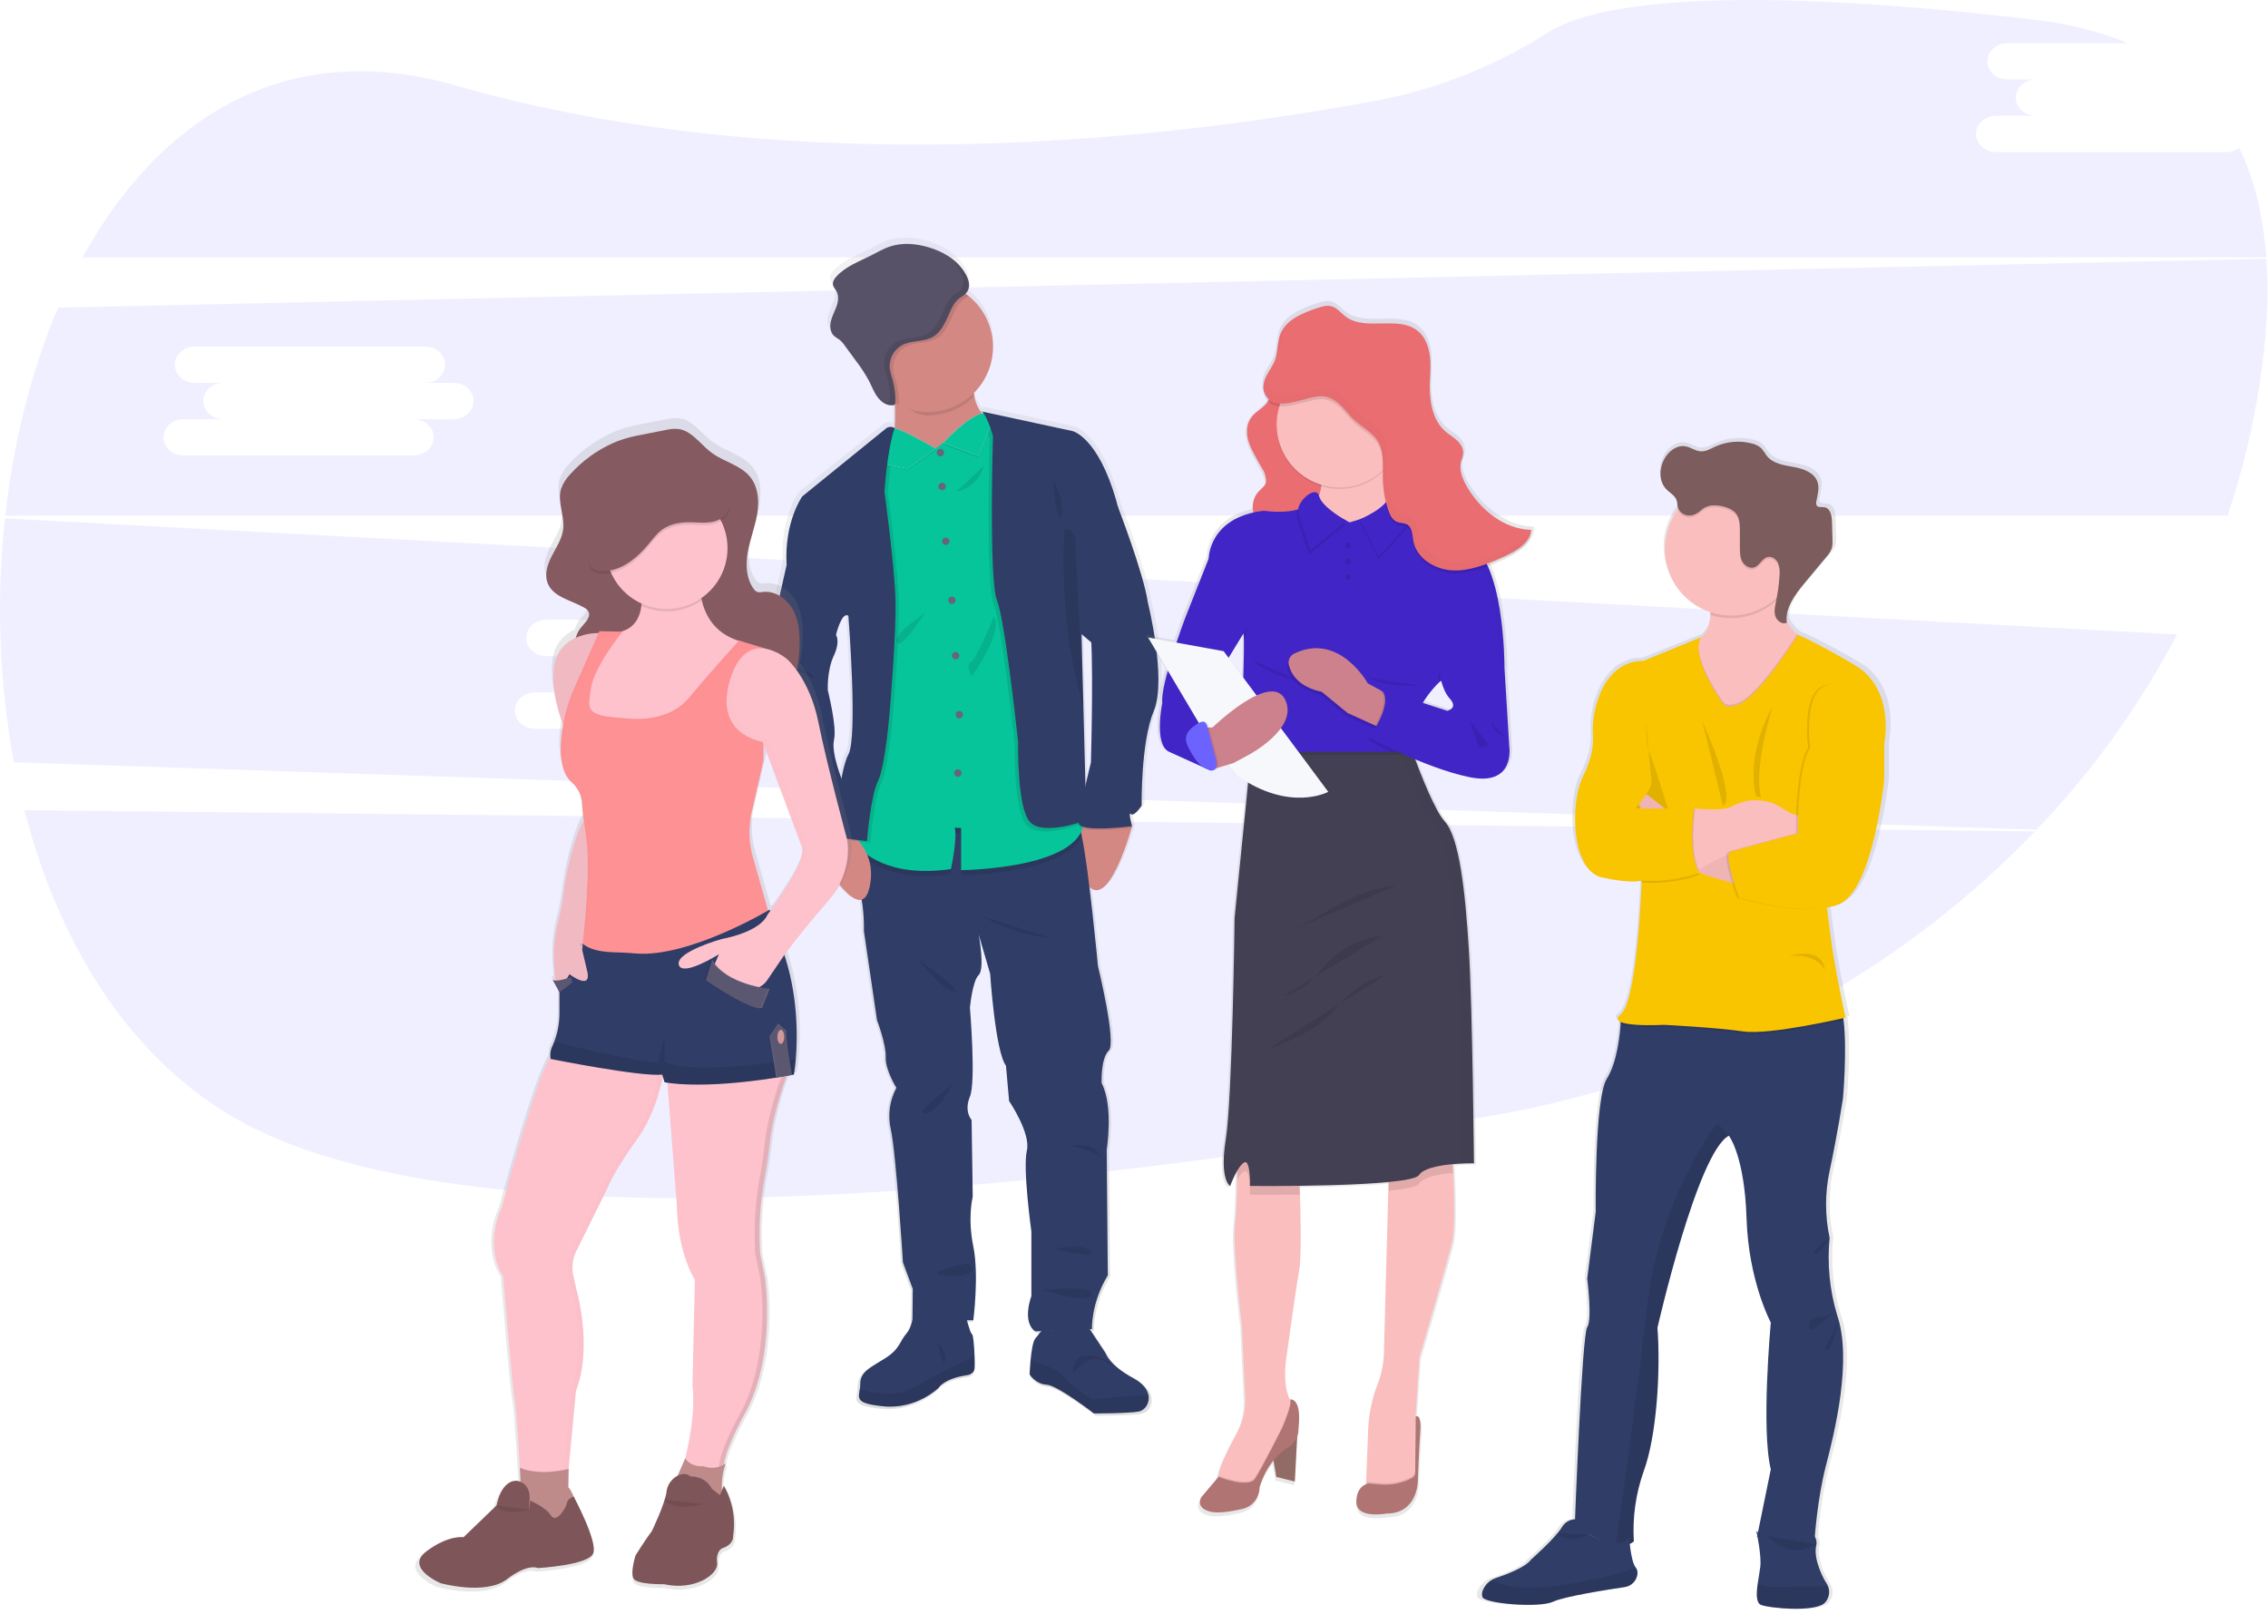 <svg width="1138" height="815" viewBox="0 0 1138 815" fill="none" xmlns="http://www.w3.org/2000/svg">
<rect width="1138" height="815" fill="white"/>
<g id="Frame 1">
<g id="back">
<path id="Path 1" opacity="0.1" d="M12.293 406.506C30.293 476.656 68.403 537.296 128.633 566.686C253.853 627.776 536.083 596.266 746.753 560.106C855.753 541.396 951.493 489.806 1021.08 417.106L12.293 406.506Z" fill="#6C63FF"/>
<path id="Path 2" opacity="0.1" d="M1117.06 76.316H1001.47C995.973 76.316 991.473 72.216 991.473 67.206C991.473 62.196 995.963 58.096 1001.47 58.096H1021.47C1015.97 58.096 1011.47 53.996 1011.47 48.986C1011.47 43.976 1015.96 39.886 1021.47 39.886H1007.2C1001.7 39.886 997.203 35.786 997.203 30.776C997.203 25.766 1001.69 21.666 1007.2 21.666H1067.53C1054.14 15.986 1038.53 11.956 1020.47 9.846C855.963 -9.424 797.223 3.316 776.473 16.426C750.68 32.935 721.99 44.401 691.923 50.216C590.423 69.306 400.603 92.276 228.553 42.856C143.043 18.306 79.493 59.856 41.393 129.166H1137.13C1135.7 109.006 1131.42 90.386 1123.56 74.096C1121.71 75.545 1119.42 76.327 1117.06 76.316V76.316Z" fill="#6C63FF"/>
<path id="Path 3" opacity="0.1" d="M2.483 260.086C-1.952 300.885 -0.44 342.112 6.973 382.476L1021.85 416.316C1049.82 387.101 1073.55 354.114 1092.36 318.316L2.483 260.086ZM403.853 347.396H383.853C389.343 347.396 393.853 351.496 393.853 356.506C393.853 361.516 389.353 365.606 383.853 365.606H268.313C262.823 365.606 258.313 361.516 258.313 356.506C258.313 351.496 262.813 347.396 268.313 347.396H288.313C282.823 347.396 278.313 343.296 278.313 338.286C278.313 333.276 282.813 329.176 288.313 329.176H274.023C268.533 329.176 264.023 325.086 264.023 320.076C264.023 315.066 268.523 310.966 274.023 310.966H389.613C395.113 310.966 399.613 315.066 399.613 320.076C399.613 325.086 395.123 329.176 389.613 329.176H403.853C409.353 329.176 413.853 333.276 413.853 338.286C413.853 343.296 409.383 347.396 403.853 347.396Z" fill="#6C63FF"/>
<path id="Path 4" opacity="0.1" d="M1137.18 129.796L29.183 154.366C15.683 185.956 6.753 221.666 2.633 258.686H1117.76C1125.02 237.024 1130.41 214.779 1133.86 192.196C1137.18 170.436 1138.51 149.396 1137.18 129.796ZM227.603 210.306H207.603C213.093 210.306 217.603 214.406 217.603 219.416C217.603 224.426 213.103 228.526 207.603 228.526H92.023C86.533 228.526 82.023 224.426 82.023 219.416C82.023 214.406 86.523 210.306 92.023 210.306H112.023C106.533 210.306 102.023 206.216 102.023 201.206C102.023 196.196 106.523 192.096 112.023 192.096H97.733C92.243 192.096 87.733 187.996 87.733 182.986C87.733 177.976 92.233 173.876 97.733 173.876H213.323C218.823 173.876 223.323 177.976 223.323 182.986C223.323 187.996 218.833 192.096 213.323 192.096H227.603C233.093 192.096 237.603 196.196 237.603 201.206C237.603 206.216 233.093 210.306 227.603 210.306Z" fill="#6C63FF"/>
</g>
<g id="person2">
<path id="Path 5" d="M577.473 300.326C575.313 285.786 562.103 251.856 562.103 251.856C561.873 250.856 561.613 249.856 561.323 248.856C551.953 216.656 538.983 213.856 538.983 213.856L492.523 203.856C492.913 204.099 493.252 204.415 493.523 204.786C493.278 204.809 493.034 204.845 492.793 204.896C490.666 202.385 489.259 199.343 488.723 196.096C488.633 195.616 488.553 195.096 488.493 194.606C491.83 191.353 494.432 187.425 496.126 183.084C497.82 178.743 498.566 174.09 498.314 169.437C498.063 164.784 496.818 160.239 494.666 156.106C492.513 151.974 489.501 148.349 485.833 145.476C485.343 145.096 484.833 144.726 484.343 144.376C486.533 142.046 486.603 138.806 484.963 135.566C481.303 127.966 473.343 123.156 465.163 120.806C458.913 119.016 452.163 118.436 445.943 120.396C442.413 121.516 439.193 123.396 435.883 125.066C429.713 128.146 422.883 130.586 418.273 135.656C417.193 136.836 416.193 138.346 416.513 139.906C416.753 141.066 417.673 141.966 418.263 142.996C419.593 145.306 419.263 148.216 418.353 150.736C417.443 153.256 416.113 155.596 415.483 158.176C414.853 160.756 415.093 163.796 417.033 165.646C417.963 166.364 418.931 167.032 419.933 167.646C420.994 168.551 421.927 169.597 422.703 170.756C424.543 173.223 426.376 175.699 428.203 178.186C430.782 181.482 433.086 184.984 435.093 188.656C436.463 191.356 437.523 194.236 439.353 196.656C439.889 197.362 440.503 198.006 441.183 198.576L440.643 198.366C441.438 199.175 442.39 199.814 443.441 200.242C444.492 200.67 445.619 200.879 446.753 200.856H447.033C447.45 200.847 447.85 200.683 448.153 200.396C448.153 200.736 448.153 201.076 448.153 201.396C448.263 204.966 448.243 208.766 447.993 212.336L447.563 212.116C446.925 211.799 446.21 211.67 445.502 211.744C444.793 211.819 444.121 212.093 443.563 212.536L400.793 246.856C400.793 246.856 391.493 259.576 392.793 281.536L385.293 314.466C385.293 314.466 375.923 342.406 383.133 362.356C390.343 382.306 394.523 393.716 394.523 393.716C394.523 393.716 397.403 416.386 401.733 418.236C406.063 420.086 407.933 421.086 407.933 421.086L408.793 426.506C408.793 426.506 409.083 427.036 409.593 427.926C412.743 433.406 424.413 452.746 431.193 450.676C432.046 455.928 432.415 461.247 432.293 466.566L439.003 511.616C439.003 511.616 443.683 523.866 443.393 530.286C443.103 536.706 448.853 545.856 448.853 545.856C445.36 552.251 444.335 559.706 445.973 566.806C448.713 578.806 452.173 634.086 452.173 634.086L457.173 647.486L457.033 663.196C456.622 665.758 455.554 668.17 453.933 670.196C450.693 673.716 450.933 677.786 443.123 682.596C435.313 687.406 430.363 689.226 430.363 695.596C430.353 696.484 430.273 697.37 430.123 698.246C429.403 702.926 428.003 705.466 442.363 706.826C459.233 708.426 470.483 697.426 470.483 697.426C470.483 697.426 472.963 692.926 484.643 691.106C484.643 691.106 488.643 690.896 488.853 687.366C488.933 686.146 488.913 683.816 488.853 681.246C488.663 676.356 488.193 670.646 487.573 670.366C486.793 670.016 485.433 665.096 484.963 663.316H488.213C488.213 663.316 491.213 640.646 488.213 625.966C485.213 611.286 487.923 600.876 487.923 600.876L487.343 562.106C487.343 562.106 483.343 557.826 486.483 550.266C489.623 542.706 486.483 505.366 486.483 505.366C486.483 505.366 487.643 491.966 490.953 488.826C494.263 485.686 491.113 469.196 490.953 468.336L496.853 488.126C496.853 488.126 499.443 527.466 504.933 534.586L506.513 552.406C506.513 552.406 517.753 568.806 515.593 577.636C513.433 586.466 517.903 618.406 517.903 618.406V651.056C517.903 651.056 512.853 664.166 519.903 668.876L522.903 668.756C521.903 669.686 521.133 671.086 519.963 672.296C518.613 673.686 517.843 678.976 517.413 683.526C517.053 687.376 516.933 690.686 516.933 690.686C516.933 690.686 519.933 695.486 525.583 695.816C531.233 696.146 549.853 710.306 549.853 710.306C549.853 710.306 568.243 710.306 573.003 709.306L573.283 709.236C574.811 708.755 576.096 707.707 576.873 706.306C577.826 704.681 578.133 702.757 577.733 700.916C577.143 698.106 574.913 695.026 569.973 692.406C557.683 685.926 555.853 679.856 555.853 679.856L547.783 667.746H548.933C548.933 667.746 548.223 654.916 557.003 640.516L556.433 577.086C556.433 577.086 560.033 555.276 553.843 543.436C553.843 543.436 553.333 530.896 557.473 527.046C561.613 523.196 551.963 484.286 551.963 484.286C551.963 484.286 549.963 463.396 547.613 444.336C557.343 453.566 567.433 420.336 569.133 414.426H569.383L569.273 413.996C569.343 413.716 569.383 413.576 569.383 413.576C569.383 413.576 567.223 405.896 568.803 407.456C570.383 409.016 574.283 403.176 574.283 403.176C574.283 403.176 573.703 371.386 580.483 355.366C587.263 339.346 577.473 300.326 577.473 300.326ZM548.473 320.556L548.523 320.466C549.523 339.876 548.333 381.296 548.333 381.296C548.333 381.296 546.993 386.606 545.563 392.856L544.563 353.506L543.563 316.436L548.473 320.556ZM424.363 307.176C424.363 307.176 429.263 368.466 424.363 377.306C422.973 379.826 421.803 384.306 420.833 389.416C419.213 385.166 415.783 375.186 417.013 369.896C418.603 363.056 413.843 345.086 413.843 344.666C413.843 344.246 413.413 334.666 416.843 327.346C420.273 320.026 418.023 316.856 418.023 316.856C418.023 316.856 420.903 304.856 424.363 307.176Z" fill="url(#paint0_linear)"/>
<path id="Path 7" d="M568.033 414.506C568.02 414.651 567.983 414.793 567.923 414.926C567.896 415.08 567.853 415.231 567.793 415.376C566.123 421.236 556.223 454.226 546.663 445.066C536.203 435.066 541.283 411.946 541.283 411.946H541.353L563.353 409.696L567.713 414.176L568.033 414.506Z" fill="#D38884"/>
<path id="Path 8" d="M555.303 576.856L555.863 639.856C547.233 654.156 547.943 666.856 547.943 666.856L519.503 667.976C512.563 663.306 517.503 650.296 517.503 650.296V617.856C517.503 617.856 513.113 586.166 515.233 577.386C517.353 568.606 506.323 552.386 506.323 552.386L504.763 534.696C499.383 527.626 496.833 488.576 496.833 488.576L491.063 468.856C491.223 469.706 494.223 486.166 491.063 489.196C487.903 492.226 486.673 505.606 486.673 505.606C486.673 505.606 489.783 542.686 486.673 550.176C483.563 557.666 487.513 561.926 487.513 561.926L488.083 600.416C488.083 600.416 485.393 610.746 488.363 625.316C491.333 639.886 488.363 662.396 488.363 662.396H457.853L457.993 646.686L453.053 633.386C453.053 633.386 449.653 578.486 446.963 566.596C445.353 559.55 446.355 552.159 449.783 545.796C449.783 545.796 444.133 536.746 444.413 530.376C444.693 524.006 440.053 511.856 440.053 511.856L433.473 467.146C433.654 458.541 432.555 449.958 430.213 441.676C426.393 428.936 420.733 412.236 420.733 412.236L427.123 412.806L459.363 415.676C459.363 415.676 537.753 410.406 541.263 414.786C542.003 416.218 542.503 417.762 542.743 419.356C546.263 435.166 550.913 484.696 550.913 484.696C550.913 484.696 560.393 523.326 556.323 527.146C552.253 530.966 552.753 543.406 552.753 543.406C558.853 555.156 555.303 576.856 555.303 576.856Z" fill="#303D67"/>
<path id="Path 9" d="M489.033 686.286C488.813 689.796 484.903 690.006 484.903 690.006C473.443 691.806 471.003 696.266 471.003 696.266C471.003 696.266 460.003 707.196 443.413 705.606C429.313 704.246 430.683 701.736 431.413 697.086C431.555 696.22 431.632 695.344 431.643 694.466C431.643 688.096 436.523 686.286 444.163 681.466C451.803 676.646 451.593 672.656 454.773 669.156C457.953 665.656 458.283 658.866 458.283 658.866C461.883 652.596 471.013 659.866 471.013 659.866C471.443 662.086 485.013 661.776 485.013 661.776C485.013 661.776 486.813 668.996 487.743 669.416C488.353 669.696 488.813 675.356 488.993 680.216C489.093 682.766 489.113 685.076 489.033 686.286Z" fill="#303D67"/>
<path id="Path 10" opacity="0.1" d="M489.033 686.286C488.813 689.796 484.903 690.006 484.903 690.006C473.443 691.806 471.003 696.266 471.003 696.266C471.003 696.266 460.003 707.196 443.413 705.606C429.313 704.246 430.683 701.736 431.413 697.086C437.713 698.646 449.753 700.826 456.783 697.006C466.553 691.706 473.563 688.006 473.563 688.006L489.003 680.236C489.093 682.766 489.113 685.076 489.033 686.286Z" fill="black"/>
<path id="Path 11" d="M575.403 705.176C574.651 706.565 573.389 707.608 571.883 708.086L571.613 708.156C566.943 709.156 548.893 709.156 548.893 709.156C548.893 709.156 530.643 695.046 525.123 694.726C519.603 694.406 516.633 689.626 516.633 689.626C516.633 689.626 516.743 686.346 517.093 682.526C517.523 678.006 518.273 672.756 519.603 671.376C522.043 668.826 522.603 665.376 528.093 667.556C528.093 667.556 535.933 653.736 545.173 664.416L554.733 678.916C554.733 678.916 556.533 684.916 568.643 691.426C573.483 694.026 575.643 697.086 576.253 699.876C576.638 701.687 576.335 703.576 575.403 705.176Z" fill="#303D67"/>
<path id="Path 12" opacity="0.1" d="M575.403 705.176C574.323 706.086 573.133 707.066 571.883 708.086L571.613 708.156C566.943 709.156 548.893 709.156 548.893 709.156C548.893 709.156 530.643 695.046 525.123 694.726C519.603 694.406 516.633 689.626 516.633 689.626C516.633 689.626 516.743 686.346 517.093 682.526C522.713 684.206 531.223 687.176 533.503 690.376C537.003 695.246 547.633 702.046 547.633 702.046C547.633 702.046 567.453 700.136 576.253 699.876C576.638 701.687 576.335 703.576 575.403 705.176Z" fill="black"/>
<path id="Path 13" d="M498.273 211.386L472.173 238.976C472.173 238.976 440.543 236.646 446.063 227.306C448.873 222.546 449.313 212.586 449.063 203.926C448.833 195.576 447.973 188.466 447.973 188.466C447.973 188.466 492.333 166.386 488.973 186.976C488.249 190.856 488.208 194.832 488.853 198.726C490.743 209.126 498.273 211.386 498.273 211.386Z" fill="#D38884"/>
<path id="Path 14" opacity="0.1" d="M488.933 186.976C488.209 190.856 488.168 194.832 488.813 198.726C485.779 201.801 482.163 204.241 478.177 205.905C474.19 207.568 469.913 208.422 465.593 208.416C459.593 208.416 453.103 203.486 448.253 200.636C448.023 192.276 447.973 188.466 447.973 188.466C447.973 188.466 492.333 166.386 488.933 186.976Z" fill="black"/>
<path id="Path 15" d="M498.273 174.026C498.276 181.433 495.763 188.621 491.147 194.413C486.53 200.205 480.084 204.257 472.863 205.907C465.643 207.556 458.076 206.705 451.402 203.492C444.729 200.279 439.344 194.895 436.131 188.222C432.917 181.549 432.064 173.982 433.713 166.761C435.362 159.54 439.413 153.094 445.205 148.476C450.996 143.859 458.184 141.346 465.591 141.348C472.997 141.349 480.184 143.866 485.973 148.486C489.809 151.547 492.906 155.432 495.035 159.853C497.165 164.275 498.271 169.119 498.273 174.026V174.026Z" fill="#D38884"/>
<path id="Path 16" opacity="0.1" d="M542.743 419.356C534.603 438.726 482.243 439.126 482.243 439.126V418.006L479.073 417.796C480.443 423.846 477.153 438.596 477.153 438.596C435.773 444.436 425.683 420.856 425.683 420.856L427.123 412.786L459.363 415.656C459.363 415.656 537.753 410.386 541.263 414.766C542.005 416.204 542.506 417.755 542.743 419.356V419.356Z" fill="black"/>
<path id="Path 17" d="M482.243 436.576V415.456L479.073 415.256C480.443 421.256 477.153 436.056 477.153 436.056C446.013 440.446 432.593 428.186 427.863 421.846C427.013 420.754 426.282 419.574 425.683 418.326L438.323 347.226L441.323 242.586L445.853 224.226L446.903 215.416V215.316H447.013L450.233 216.696L469.503 225.026L491.393 208.496L491.713 208.266L492.803 207.436L494.613 208.886L499.113 212.496L513.543 305.686C513.543 305.686 538.543 377.436 543.223 406.396C543.413 407.556 543.563 408.636 543.683 409.646C546.773 436.086 482.243 436.576 482.243 436.576Z" fill="#06C59A"/>
<path id="Path 21" opacity="0.1" d="M543.413 413.236C543.413 413.236 522.043 421.296 515.253 414.236C508.463 407.176 509.163 374.046 509.163 374.046C509.163 374.046 502.663 312.916 498.553 302.876C494.443 292.836 496.553 220.376 496.553 220.376C496.553 220.376 493.793 211.006 491.383 208.556C491.231 208.399 491.059 208.261 490.873 208.146L491.703 208.326L494.603 208.946L499.103 212.556L513.533 305.746C513.533 305.746 538.533 377.496 543.213 406.456L543.413 413.236Z" fill="black"/>
<path id="Path 22" opacity="0.1" d="M568.033 415.356H567.793C565.103 415.706 541.363 418.576 541.263 413.636C541.259 413.065 541.289 412.494 541.353 411.926L563.353 409.676L567.713 414.156C567.793 414.446 567.853 414.696 567.913 414.896L568.033 415.356Z" fill="black"/>
<path id="Path 23" d="M545.253 245.926L560.853 254.066C560.853 254.066 573.853 287.726 575.933 302.156C575.933 302.156 585.563 340.816 578.933 356.716C572.303 372.616 572.853 404.176 572.853 404.176C572.853 404.176 569.033 409.976 567.473 408.426C565.913 406.876 568.043 414.506 568.043 414.506C568.043 414.506 541.373 418.046 541.263 412.806C541.153 407.566 547.383 382.526 547.383 382.526C547.383 382.526 549.083 322.956 546.673 313.616C544.263 304.276 545.253 245.926 545.253 245.926Z" fill="#303D67"/>
<path id="Path 24" opacity="0.1" d="M498.703 309.376C498.703 309.376 489.923 330.876 487.093 332.296C484.263 333.716 487.663 339.366 487.663 339.366C487.663 339.366 503.653 317.016 498.703 309.376Z" fill="black"/>
<path id="Path 25" opacity="0.1" d="M493.463 233.956C493.563 233.546 482.993 244.326 480.163 245.956C477.333 247.586 490.493 245.856 493.463 233.956Z" fill="black"/>
<path id="Path 27" opacity="0.1" d="M493.323 459.926C493.323 459.926 507.053 468.756 528.413 470.926L493.323 459.926Z" fill="black"/>
<path id="Path 30" opacity="0.1" d="M537.183 574.856C537.183 574.856 549.803 572.026 552.613 581.076C552.613 581.046 551.763 578.216 537.183 574.856Z" fill="black"/>
<path id="Path 31" opacity="0.1" d="M528.693 626.616C528.693 626.616 543.983 623.496 547.233 627.746C550.483 631.996 528.693 626.616 528.693 626.616Z" fill="black"/>
<path id="Path 32" opacity="0.1" d="M485.443 633.856C485.443 633.996 469.883 636.976 470.443 638.956C471.003 640.936 487.043 640.656 487.613 637.536C487.715 637.152 487.74 636.751 487.686 636.357C487.631 635.964 487.5 635.585 487.298 635.242C487.096 634.9 486.828 634.601 486.509 634.363C486.191 634.125 485.829 633.953 485.443 633.856V633.856Z" fill="black"/>
<path id="Path 33" opacity="0.1" d="M523.603 647.276C523.603 647.276 549.173 644.156 547.603 649.536C546.033 654.916 523.603 647.276 523.603 647.276Z" fill="black"/>
<path id="Path 37" opacity="0.1" d="M485.973 148.486C485.487 148.957 484.943 149.364 484.353 149.696C480.353 152.026 479.253 155.616 477.353 159.756C475.583 163.546 473.633 167.556 470.063 169.706C465.453 172.486 459.383 171.466 454.593 173.886C452.467 174.993 450.72 176.712 449.58 178.82C448.439 180.929 447.956 183.33 448.193 185.716C448.497 187.557 448.952 189.37 449.553 191.136C450.642 194.961 451.135 198.931 451.013 202.906C451.023 203.022 451.023 203.14 451.013 203.256C446.915 201.208 443.293 198.322 440.382 194.784C437.472 191.246 435.337 187.136 434.118 182.72C432.899 178.304 432.621 173.681 433.304 169.151C433.987 164.621 435.615 160.285 438.082 156.424C440.549 152.564 443.8 149.265 447.624 146.743C451.448 144.22 455.76 142.529 460.279 141.781C464.799 141.032 469.426 141.242 473.859 142.398C478.292 143.553 482.433 145.627 486.013 148.486H485.973Z" fill="black"/>
<path id="Path 38" d="M485.123 138.646C481.533 131.106 473.723 126.326 465.693 123.996C459.563 122.226 452.903 121.646 446.823 123.596C443.353 124.696 440.203 126.596 436.953 128.226C430.893 131.286 424.233 133.706 419.673 138.736C418.603 139.906 417.673 141.406 417.943 142.956C418.173 144.106 419.073 144.956 419.653 146.016C420.963 148.316 420.653 151.206 419.743 153.706C418.833 156.206 417.543 158.526 416.923 161.096C416.303 163.666 416.543 166.676 418.443 168.506C419.353 169.232 420.309 169.9 421.303 170.506C422.343 171.404 423.254 172.44 424.013 173.586L429.413 180.966C431.95 184.236 434.211 187.712 436.173 191.356C437.513 194.036 438.553 196.896 440.353 199.286C442.153 201.676 444.953 203.596 447.933 203.336C448.164 203.342 448.393 203.293 448.601 203.194C448.809 203.095 448.992 202.949 449.133 202.766C449.244 202.532 449.295 202.275 449.283 202.016C449.415 198.056 448.932 194.099 447.853 190.286C447.251 188.52 446.796 186.707 446.493 184.866C446.263 182.481 446.749 180.082 447.889 177.975C449.029 175.868 450.771 174.148 452.893 173.036C457.693 170.616 463.763 171.636 468.363 168.866C471.943 166.706 473.893 162.696 475.653 158.866C477.583 154.726 478.653 151.136 482.653 148.806C486.653 146.476 487.113 142.616 485.123 138.646Z" fill="#585268"/>
<path id="Path 40" opacity="0.1" d="M538.133 688.856C538.133 688.856 539.243 680.316 543.693 680.236C548.143 680.156 548.363 679.776 551.763 681.086C555.163 682.396 558.353 684.426 557.333 684.726C556.313 685.026 551.483 679.846 546.523 682.496C543.427 684.19 540.6 686.333 538.133 688.856V688.856Z" fill="black"/>
<path id="Path 45" opacity="0.1" d="M490.743 229.536L473.293 223.076C473.293 223.076 495.513 198.736 498.293 212.236L490.743 229.536Z" fill="black"/>
<path id="Path 46" d="M490.743 228.686L473.293 222.226C473.293 222.226 495.513 197.886 498.293 211.386L490.743 228.686Z" fill="#E1E7EF"/>
<path id="Path 47" d="M490.743 228.686L473.293 222.226C473.293 222.226 495.513 197.886 498.293 211.386L490.743 228.686Z" fill="#06C59A"/>
<path id="Path 48" opacity="0.1" d="M490.173 207.976C490.425 207.936 490.682 207.993 490.893 208.136L490.173 207.976Z" fill="black"/>
<path id="Path 49" d="M491.853 206.286L538.153 216.286C538.153 216.286 550.893 219.116 560.093 251.096C569.293 283.076 547.493 322.256 547.493 322.256L542.683 318.166L545.093 411.556C545.093 411.556 523.723 419.616 516.933 412.556C510.143 405.496 510.853 372.336 510.853 372.336C510.853 372.336 504.343 311.216 500.233 301.166C496.123 291.116 498.233 218.676 498.233 218.676C498.233 218.676 494.453 205.726 491.853 206.286Z" fill="#303D67"/>
<path id="Path 50" opacity="0.1" d="M534.213 265.796C533.563 266.396 532.803 294.656 535.633 316.166C537.363 329.265 540.037 342.222 543.633 354.936L539.433 268.766C539.433 268.766 536.193 263.956 534.213 265.796Z" fill="black"/>
<path id="Path 51" opacity="0.1" d="M528.553 241.456C529.683 242.166 534.643 253.906 532.373 258.716C530.103 263.526 528.553 241.456 528.553 241.456Z" fill="black"/>
<path id="Path 52" opacity="0.1" d="M484.853 138.646C482.58 134.17 479.039 130.463 474.673 127.986C477.92 130.311 480.541 133.403 482.303 136.986C484.303 140.986 483.713 144.986 479.823 147.176C475.933 149.366 474.723 153.096 472.823 157.236C471.053 161.026 469.103 165.036 465.523 167.236C460.923 170.016 454.853 168.986 450.053 171.406C447.932 172.522 446.191 174.244 445.051 176.352C443.912 178.46 443.425 180.86 443.653 183.246C443.961 185.084 444.419 186.893 445.023 188.656C446.112 192.481 446.604 196.451 446.483 200.426C446.492 200.685 446.437 200.943 446.323 201.176C446.185 201.36 446.005 201.507 445.798 201.606C445.59 201.706 445.362 201.754 445.133 201.746C443.933 201.838 442.73 201.614 441.643 201.096C442.43 201.876 443.368 202.488 444.4 202.892C445.432 203.296 446.535 203.484 447.643 203.446C447.823 203.472 448.007 203.456 448.18 203.4C448.353 203.343 448.511 203.247 448.641 203.119C448.771 202.991 448.869 202.835 448.928 202.663C448.988 202.49 449.006 202.307 448.983 202.126C449.112 198.151 448.623 194.18 447.533 190.356C446.923 188.592 446.465 186.778 446.163 184.936C445.933 182.551 446.419 180.152 447.559 178.045C448.699 175.938 450.441 174.218 452.563 173.106C457.363 170.686 463.433 171.706 468.033 168.936C471.613 166.776 473.563 162.766 475.323 158.936C477.253 154.796 478.323 151.206 482.323 148.876C486.323 146.546 486.853 142.616 484.853 138.646Z" fill="black"/>
<path id="Path 6" d="M436.303 445.216C432.033 463.986 415.053 435.606 411.183 428.796C410.683 427.906 410.403 427.386 410.403 427.386L412.243 418.756L421.973 414.756C423.514 415.561 424.974 416.512 426.333 417.596C431.663 421.786 439.593 430.676 436.303 445.216Z" fill="#D38884"/>
<path id="Ellipse 6" d="M471.843 228.946C472.87 228.946 473.703 228.113 473.703 227.086C473.703 226.059 472.87 225.226 471.843 225.226C470.816 225.226 469.983 226.059 469.983 227.086C469.983 228.113 470.816 228.946 471.843 228.946Z" fill="#67647E"/>
<path id="Ellipse 7" d="M472.703 245.926C473.73 245.926 474.563 245.093 474.563 244.066C474.563 243.039 473.73 242.206 472.703 242.206C471.676 242.206 470.843 243.039 470.843 244.066C470.843 245.093 471.676 245.926 472.703 245.926Z" fill="#67647E"/>
<path id="Ellipse 8" d="M474.563 273.416C475.59 273.416 476.423 272.583 476.423 271.556C476.423 270.529 475.59 269.696 474.563 269.696C473.536 269.696 472.703 270.529 472.703 271.556C472.703 272.583 473.536 273.416 474.563 273.416Z" fill="#67647E"/>
<path id="Ellipse 9" d="M477.633 303.026C478.66 303.026 479.493 302.193 479.493 301.166C479.493 300.139 478.66 299.306 477.633 299.306C476.606 299.306 475.773 300.139 475.773 301.166C475.773 302.193 476.606 303.026 477.633 303.026Z" fill="#67647E"/>
<path id="Ellipse 10" d="M479.493 330.826C480.52 330.826 481.353 329.993 481.353 328.966C481.353 327.939 480.52 327.106 479.493 327.106C478.466 327.106 477.633 327.939 477.633 328.966C477.633 329.993 478.466 330.826 479.493 330.826Z" fill="#67647E"/>
<path id="Ellipse 11" d="M481.353 360.436C482.38 360.436 483.213 359.603 483.213 358.576C483.213 357.549 482.38 356.716 481.353 356.716C480.326 356.716 479.493 357.549 479.493 358.576C479.493 359.603 480.326 360.436 481.353 360.436Z" fill="#67647E"/>
<path id="Ellipse 12" d="M480.613 389.726C481.64 389.726 482.473 388.893 482.473 387.866C482.473 386.839 481.64 386.006 480.613 386.006C479.586 386.006 478.753 386.839 478.753 387.866C478.753 388.893 479.586 389.726 480.613 389.726Z" fill="#67647E"/>
<path id="Path 18" opacity="0.1" d="M448.143 357.566C448.143 357.566 446.063 384.796 442.243 392.716C438.423 400.636 436.723 422.856 436.723 422.856L427.853 421.856C427.003 420.764 426.272 419.584 425.673 418.336L438.313 347.236L441.313 242.596L445.853 224.226L446.903 215.416L447.023 215.366C447.518 215.132 448.061 215.015 448.609 215.023C449.157 215.032 449.695 215.166 450.183 215.416L450.603 215.636C450.476 215.996 450.356 216.366 450.243 216.746C446.783 227.576 445.493 247.536 445.493 247.536C445.493 247.536 450.493 284.046 451.013 301.026C451.533 318.006 448.143 357.566 448.143 357.566Z" fill="black"/>
<path id="Path 19" opacity="0.1" d="M426.333 417.626C426.236 417.854 426.122 418.074 425.993 418.286C422.553 424.096 413.833 427.786 411.183 428.796C410.683 427.906 410.403 427.386 410.403 427.386L412.243 418.756L421.973 414.756C423.515 415.571 424.975 416.532 426.333 417.626Z" fill="black"/>
<path id="Path 20" d="M402.763 278.666L394.693 283.476L387.343 316.166C387.343 316.166 378.143 343.896 385.213 363.706C392.283 383.516 396.393 394.856 396.393 394.856C396.393 394.856 399.223 417.356 403.473 419.196C407.723 421.036 409.553 422.026 409.553 422.026L410.403 427.406C410.403 427.406 421.923 423.496 425.993 416.606C430.063 409.716 422.993 392.606 422.993 392.606C422.993 392.606 416.913 378.026 418.473 371.236C420.033 364.446 415.353 346.616 415.353 346.236C415.353 345.856 414.933 336.326 418.353 329.036C421.773 321.746 419.493 318.636 419.493 318.636L417.363 297.836L402.763 278.666Z" fill="#303D67"/>
<path id="Path 26" opacity="0.1" d="M464.033 307.676C464.033 307.676 447.903 318.106 450.033 322.236C452.163 326.366 464.033 307.676 464.033 307.676Z" fill="black"/>
<path id="Path 28" opacity="0.1" d="M460.353 481.156C460.353 481.156 473.083 497.156 478.893 497.566C484.703 497.976 460.353 481.156 460.353 481.156Z" fill="black"/>
<path id="Path 29" opacity="0.1" d="M478.183 543.856C477.613 544.136 470.963 558.286 464.183 558.716C457.403 559.146 478.183 543.856 478.183 543.856Z" fill="black"/>
<path id="Path 34" opacity="0.1" d="M389.743 332.296C389.883 332.716 406.583 334.986 408.843 340.366C408.843 340.366 392.433 332.716 389.843 332.716" fill="black"/>
<path id="Path 35" opacity="0.1" d="M413.233 376.016C413.233 376.016 399.363 380.406 400.353 387.016C401.343 393.626 398.943 383.956 413.233 376.016Z" fill="black"/>
<path id="Path 36" opacity="0.1" d="M406.773 409.696C406.773 409.696 411.823 402.766 416.633 404.036C421.443 405.306 406.773 409.696 406.773 409.696Z" fill="black"/>
<path id="Path 39" opacity="0.1" d="M470.483 672.916C470.483 672.916 475.483 679.286 474.183 682.916C472.883 686.546 470.483 672.916 470.483 672.916Z" fill="black"/>
<path id="Path 41" opacity="0.1" d="M455.563 235.736L469.563 225.926C469.563 225.926 449.083 213.826 446.643 215.526C444.203 217.226 442.523 232.526 442.523 232.526L455.563 235.736Z" fill="black"/>
<path id="Path 42" d="M455.503 235.106L469.503 225.106C469.503 225.106 449.023 213.006 446.583 214.706C444.143 216.406 442.463 232.546 442.463 232.546L455.503 235.106Z" fill="#E1E7EF"/>
<path id="Path 43" d="M455.503 235.106L469.503 225.106C469.503 225.106 449.023 213.006 446.583 214.706C444.143 216.406 442.463 232.546 442.463 232.546L455.503 235.106Z" fill="#06C59A"/>
<path id="Path 44" d="M448.903 214.786L448.483 214.576C447.858 214.257 447.155 214.127 446.457 214.199C445.76 214.272 445.098 214.545 444.553 214.986L402.553 249.056C402.553 249.056 393.423 261.686 394.693 283.476L419.463 318.566C419.463 318.566 422.293 306.686 425.683 308.946C425.683 308.946 430.493 369.796 425.683 378.566C420.873 387.336 418.753 420.166 418.753 420.166L435.023 422.006C435.023 422.006 436.723 399.786 440.543 391.866C444.363 383.946 446.443 356.716 446.443 356.716C446.443 356.716 449.883 317.156 449.313 300.176C448.743 283.196 443.793 246.686 443.793 246.686C443.793 246.686 445.183 225.286 448.903 214.786Z" fill="#303D67"/>
</g>
<g id="person3">
<path id="Path 53" d="M769.723 264.226C755.943 263.956 743.783 254.226 736.893 242.336C735.086 239.507 733.95 236.302 733.573 232.966C733.621 232.208 733.748 231.457 733.953 230.726C734.374 229.61 734.708 228.463 734.953 227.296C735.008 226.831 735.008 226.361 734.953 225.896C734.953 225.896 734.953 225.896 734.953 225.816C735.283 223.286 733.793 220.816 731.953 219.086C730.113 217.356 727.803 216.086 725.883 214.366C719.963 209.166 718.163 200.826 718.053 192.886V192.466C718.123 189.066 718.393 185.656 718.363 182.256C718.41 180.326 718.326 178.395 718.113 176.476C717.543 171.666 715.713 166.766 711.933 163.696C702.073 155.696 685.493 164.026 675.283 156.466C672.803 154.616 670.793 151.886 667.783 151.166C665.513 150.616 663.153 151.356 660.933 152.096C653.413 154.576 645.023 157.836 642.083 165.096C640.403 169.266 640.873 174.026 639.333 178.246C638.333 181.076 636.423 183.506 635.033 186.186C633.892 188.204 633.338 190.5 633.433 192.816C633.31 194.015 633.478 195.226 633.923 196.346C634.445 197.696 635.286 198.9 636.373 199.856C635.981 200.691 635.491 201.477 634.913 202.196C632.993 204.546 630.043 206.196 628.043 208.536C624.343 212.826 624.483 218.656 626.303 223.696C628.123 228.736 631.413 233.326 633.683 238.236C634.683 240.366 635.443 242.746 634.433 244.866C633.723 246.336 632.253 247.456 631.113 248.726C629.445 250.596 628.397 252.936 628.113 255.426C605.603 260.566 605.583 278.656 605.583 278.656L593.423 309.236C593.423 309.236 591.473 314.386 589.183 321.186L574.793 318.606L584.793 335.346C582.903 342.166 581.563 348.486 582.003 351.666C582.003 351.666 577.533 372.666 585.483 376.336L603.023 384.226C603.783 384.692 604.6 385.058 605.453 385.316L606.163 385.636C606.419 385.76 606.699 385.824 606.983 385.824C607.267 385.824 607.547 385.76 607.803 385.636H608.043C608.383 385.659 608.724 385.608 609.043 385.486C609.434 385.276 609.743 384.941 609.923 384.536C609.917 384.503 609.917 384.469 609.923 384.436L615.173 382.916L619.623 388.186C621.623 389.596 623.623 390.816 625.513 391.916L618.623 460.336C618.623 460.336 617.513 551.336 614.153 572.076C612.913 579.756 612.903 584.996 613.373 588.556L613.243 588.776C614.073 594.626 616.243 595.776 616.243 595.776V595.696C616.283 595.728 616.327 595.755 616.373 595.776C617.385 593.119 618.588 590.539 619.973 588.056V589.556C619.903 597.276 619.663 608.086 618.863 615.116C617.503 627.116 622.343 666.666 622.343 666.666L624.013 702.666C624.285 708.778 622.866 714.847 619.913 720.206C615.913 727.396 610.803 737.516 610.433 742.006C610.413 742.249 610.413 742.493 610.433 742.736V742.736L601.853 753.056C601.853 753.056 598.503 758.236 606.073 760.326C610.143 761.456 617.163 760.326 622.803 758.996C625.265 758.429 627.462 757.045 629.036 755.069C630.611 753.093 631.47 750.642 631.473 748.116C632.899 743.157 635.306 738.536 638.553 734.526L639.963 742.816L649.403 745.156L650.613 722.436C651.1 721.161 651.322 719.8 651.263 718.436V718.436C653.123 702.276 646.883 703.726 646.883 703.726C647.05 703.868 647.157 704.068 647.183 704.286L646.883 703.736C643.053 696.176 644.883 683.736 644.883 683.736C644.883 683.736 649.883 647.736 651.593 638.226C652.823 631.506 652.313 609.506 651.903 597.226C651.912 596.729 651.895 596.232 651.853 595.736C666.493 595.546 684.433 595.056 697.023 593.836V595.316L694.703 680.366C694.544 685.789 693.441 691.142 691.443 696.186C691.424 696.289 691.387 696.387 691.333 696.476C688.573 703.6 687.015 711.132 686.723 718.766L685.643 745.766V746.516C683.763 747.236 680.793 749.326 680.713 755.386C680.583 764.266 696.233 761.306 696.233 761.306C711.873 761.306 712.003 745.026 712.003 745.026C712.003 745.026 712.493 730.096 713.243 720.106C713.993 710.116 710.883 712.316 710.883 712.316L710.643 740.736V716.046L710.883 712.436V712.336V711.566L712.853 682.256C712.853 682.256 727.263 633.416 729.493 624.046C731.083 617.386 730.423 597.326 729.903 586.236C729.917 585.745 729.891 585.253 729.823 584.766C734.293 584.366 738.243 584.326 739.823 584.326H740.553C740.553 584.326 739.813 505.886 737.943 476.326C736.073 446.766 733.103 419.716 725.653 411.576C721.153 406.656 714.883 391.466 710.653 380.216C719.545 384.061 728.775 387.074 738.223 389.216C761.813 394.156 758.583 373.676 758.583 373.676L756.193 334.946H756.353C756.265 324.801 755.396 314.678 753.753 304.666C752.503 296.986 750.593 289.046 747.673 282.666C750.233 281.666 752.763 280.596 755.243 279.496C761.653 276.666 768.873 272.656 769.793 265.746H769.483C769.607 265.247 769.687 264.739 769.723 264.226V264.226ZM623.493 320.226C623.543 324.226 623.393 331.166 623.153 338.836L615.663 328.836L623.173 316.656L623.493 320.226ZM726.973 355.666L714.493 351.666C716.706 348.213 719.291 345.014 722.203 342.126L723.283 341.126L722.893 341.206L723.493 340.656L723.853 340.576L723.283 341.126L723.963 340.986C724.714 344.121 726.167 347.045 728.213 349.536C732.693 354.426 726.983 355.666 726.983 355.666H726.973Z" fill="url(#paint1_linear)"/>
<path id="Path 54" d="M651.163 715.656L649.703 743.336L640.393 741.006L638.433 729.496L651.163 715.656Z" fill="#A27772"/>
<path id="Path 55" opacity="0.1" d="M651.163 715.656L649.703 743.336L640.393 741.006L638.433 729.496L651.163 715.656Z" fill="black"/>
<path id="Path 56" d="M685.333 747.006L699.533 749.946L710.063 740.646V714.436L710.303 710.856V710.746V709.986L712.263 680.856C712.263 680.856 726.473 632.366 728.683 623.056C730.243 616.456 729.593 596.536 729.073 585.526C728.863 581.016 728.683 577.996 728.683 577.996L697.333 570.406L696.673 594.506L694.383 678.946C694.225 684.328 693.139 689.643 691.173 694.656L691.063 694.946C688.337 702.018 686.799 709.492 686.513 717.066L685.453 743.916V744.656L685.333 747.006Z" fill="#FBBEBE"/>
<path id="Path 58" opacity="0.1" d="M685.333 747.006L699.533 749.946L710.063 740.646V738.416C710.029 738.91 709.873 739.387 709.609 739.806C709.346 740.224 708.983 740.572 708.553 740.816L708.403 740.906C703.512 743.492 697.97 744.587 692.463 744.056L686.923 743.586C686.418 743.634 685.923 743.755 685.453 743.946V744.686L685.333 747.006Z" fill="black"/>
<path id="Path 59" d="M708.403 741.636L708.553 741.556C709.015 741.296 709.4 740.919 709.669 740.462C709.937 740.006 710.08 739.486 710.083 738.956L710.313 710.746C710.313 710.746 713.373 708.556 712.633 718.476C711.893 728.396 711.413 743.216 711.413 743.216C711.413 743.216 711.293 759.376 695.863 759.376C695.863 759.376 680.433 762.316 680.553 753.496C680.673 744.676 686.923 744.316 686.923 744.316L692.463 744.796C697.971 745.328 703.514 744.229 708.403 741.636V741.636Z" fill="#B07473"/>
<path id="Path 60" d="M611.373 741.006C611.733 747.376 630.473 743.696 630.473 743.696L643.083 719.216C643.083 719.216 653.613 711.126 648.343 704.026C648.061 703.639 647.804 703.235 647.573 702.816L647.523 702.756C647.413 702.576 647.313 702.386 647.213 702.186C643.433 694.686 645.293 682.386 645.293 682.386C645.293 682.386 650.183 646.626 651.903 637.196C653.113 630.536 652.613 608.686 652.213 596.466C652.053 591.386 651.903 587.976 651.903 587.976L620.793 579.646V588.926C620.723 596.596 620.483 607.326 619.693 614.306C618.353 626.176 623.123 665.486 623.123 665.486L624.773 701.256C625.059 707.316 623.675 713.338 620.773 718.666C616.873 725.806 611.773 735.866 611.423 740.316C611.388 740.544 611.371 740.775 611.373 741.006V741.006Z" fill="#FBBEBE"/>
<path id="Path 61" opacity="0.1" d="M611.373 741.006C611.733 747.376 630.473 743.696 630.473 743.696L643.083 719.216C643.083 719.216 653.613 711.126 648.343 704.026C648.061 703.639 647.804 703.235 647.573 702.816C647.403 706.526 643.333 715.816 643.333 715.816C643.333 715.816 632.923 736.646 629.613 741.416C626.303 746.186 611.923 740.526 611.383 740.326C611.362 740.552 611.359 740.779 611.373 741.006V741.006Z" fill="black"/>
<path id="Path 62" d="M647.213 702.156C647.213 702.156 653.373 700.726 651.533 716.766C651.603 718.588 651.189 720.397 650.334 722.007C649.478 723.618 648.212 724.973 646.663 725.936C642.253 728.706 635.453 734.666 632.013 746.256C632.016 748.757 631.172 751.185 629.62 753.146C628.068 755.107 625.898 756.485 623.463 757.056C617.903 758.356 610.973 759.496 606.963 758.376C599.493 756.296 602.803 751.156 602.803 751.156L611.373 740.986C611.373 740.986 626.313 746.866 629.613 742.086C632.913 737.306 643.333 716.496 643.333 716.496C643.333 716.496 649.043 703.506 647.213 702.156Z" fill="#B07473"/>
<path id="Path 63" opacity="0.1" d="M697.333 573.376L696.673 597.476C705.023 596.666 711.003 595.536 712.023 593.946C714.233 590.526 722.253 589.086 729.073 588.496C728.863 583.986 728.683 580.966 728.683 580.966L697.333 573.376Z" fill="black"/>
<path id="Path 64" opacity="0.1" d="M620.793 591.856C621.591 590.223 622.767 588.804 624.223 587.716C627.523 585.886 627.163 599.476 627.163 599.476C627.163 599.476 638.163 599.576 652.213 599.396C652.053 594.316 651.903 590.896 651.903 590.896L620.793 582.576C620.793 582.576 620.853 586.436 620.793 591.856Z" fill="black"/>
<path id="Path 65" d="M617.243 595.076C617.243 595.076 620.923 585.076 624.243 583.296C627.563 581.516 627.183 595.046 627.183 595.046C627.183 595.046 708.003 595.786 712.043 589.536C716.083 583.286 739.593 583.656 739.593 583.656C739.593 583.656 738.863 505.776 737.023 476.396C735.183 447.016 732.253 420.186 724.903 412.106C720.153 406.876 713.393 389.956 709.213 378.676C706.943 372.516 705.433 368.026 705.433 368.026L628.293 372.426L627.663 378.676L619.473 460.596C619.473 460.596 618.373 550.966 615.063 571.536C611.753 592.106 617.243 595.076 617.243 595.076Z" fill="#444053"/>
<g id="Group 1" opacity="0.1">
<path id="Path 66" opacity="0.1" d="M705.763 589.536C709.763 583.296 733.313 583.656 733.313 583.656C733.313 583.656 732.583 505.776 730.743 476.396C728.903 447.016 725.973 420.186 718.623 412.106C713.853 406.856 707.113 389.956 702.933 378.676C701.023 373.496 699.653 369.506 699.273 368.366L705.273 368.026C705.273 368.026 706.783 372.516 709.063 378.676C713.243 389.956 719.993 406.876 724.743 412.106C732.093 420.186 735.033 447.006 736.863 476.396C738.693 505.786 739.443 583.656 739.443 583.656C739.443 583.656 715.933 583.296 711.883 589.536C708.433 594.866 648.963 595.116 631.703 595.066C653.853 595.016 702.643 594.356 705.763 589.536Z" fill="black"/>
<path id="Path 67" opacity="0.1" d="M617.963 583.296C619.453 582.466 620.193 584.766 620.563 587.556C619.228 589.976 618.068 592.489 617.093 595.076C617.093 595.076 614.963 593.926 614.093 588.076C615.313 585.986 616.663 584.016 617.963 583.296Z" fill="black"/>
</g>
<path id="Path 68" d="M641.083 179.048C635.743 185.967 641.143 195.803 635.413 202.532C633.523 204.756 630.613 206.332 628.643 208.519C624.993 212.568 625.133 218.07 626.923 222.819C628.713 227.568 634.203 236.542 634.203 236.542C634.203 236.542 635.943 240.8 634.943 242.795C634.243 244.183 632.793 245.237 631.663 246.435C627.983 250.341 627.883 255.768 629.863 260.367C631.843 264.966 635.623 268.92 639.353 272.817C640.823 274.347 642.683 276.039 645.133 275.991C646.414 275.9 647.657 275.513 648.763 274.86C666.388 266.304 673.808 246.083 665.603 228.967C662.503 221.906 657.333 215.139 657.283 207.679C657.283 201.758 660.483 196.103 661.053 190.211C661.743 183.045 657.283 171.669 648.183 168.543C648.783 173.146 643.793 175.493 641.083 179.048Z" fill="#E96D71"/>
<path id="Path 70" opacity="0.1" d="M700.303 444.406C689.613 444.966 679.553 449.566 670.193 454.766C660.833 459.966 651.773 465.856 641.703 469.546" fill="black"/>
<path id="Path 71" opacity="0.1" d="M693.663 469.596C683.088 470.604 673.234 475.399 665.913 483.096C663.313 485.846 661.073 488.926 658.363 491.566C654.215 495.615 649.088 498.519 643.483 499.996" fill="black"/>
<path id="Path 72" opacity="0.1" d="M695.853 488.766C687.325 491.133 679.606 495.788 673.533 502.226C671.893 503.996 670.403 505.886 668.763 507.656C659.913 517.156 647.413 522.196 635.343 526.966" fill="black"/>
<path id="Path 73" d="M694.943 222.916C695.179 231.458 695.913 239.979 697.143 248.436C698.143 254.436 699.543 259.836 701.553 262.226C707.433 269.226 672.903 278.576 672.903 278.576L652.513 262.776C652.513 262.776 668.673 247.896 661.143 233.386C653.613 218.876 694.943 222.916 694.943 222.916Z" fill="#FBBEBE"/>
<path id="Path 74" opacity="0.1" d="M627.643 378.676H709.193C706.923 372.516 705.413 368.026 705.413 368.026L628.273 372.426L627.643 378.676Z" fill="black"/>
<path id="Path 75" d="M622.393 377.206H709.583C707.133 368.436 709.583 360.326 713.073 354.086C715.519 349.713 718.596 345.724 722.203 342.246L722.803 341.696L753.243 334.956L754.883 334.596C754.883 334.596 755.133 279.246 735.533 271.646C715.933 264.046 704.183 253.776 704.183 253.776L677.253 262.096L657.413 252.096C651.043 258.946 634.143 256.256 634.143 256.256C606.473 259.436 606.473 280.256 606.473 280.256C606.473 280.256 622.633 317.966 623.863 317.966C625.093 317.966 622.393 377.206 622.393 377.206Z" fill="#4125C7"/>
<path id="Path 76" opacity="0.1" d="M652.493 342.016C652.493 342.016 634.713 338.076 628.663 331.186Z" fill="black"/>
<path id="Path 77" opacity="0.1" d="M742.143 321.366L721.523 338.266C721.672 339.611 721.899 340.947 722.203 342.266L722.803 341.716L753.243 334.976L742.143 321.366Z" fill="black"/>
<path id="Path 78" opacity="0.1" d="M686.313 371.326C686.313 371.326 690.823 373.866 697.733 377.206H709.583C707.133 368.436 709.583 360.326 713.073 354.086L692.183 347.326C699.293 353.936 686.313 371.326 686.313 371.326Z" fill="black"/>
<path id="Path 79" d="M618.713 273.616L606.473 280.226L594.473 310.596C594.473 310.596 581.983 343.896 583.203 352.716C583.203 352.716 578.803 373.536 586.633 377.206L607.033 386.446C607.393 386.605 607.794 386.648 608.181 386.569C608.567 386.49 608.919 386.293 609.188 386.005C609.457 385.718 609.63 385.353 609.683 384.963C609.736 384.572 609.666 384.175 609.483 383.826C606.573 378.316 603.373 369.696 608.483 364.956L602.603 352.716L623.853 317.936L630.953 305.936L618.713 273.616Z" fill="#4125C7"/>
<path id="Path 80" opacity="0.1" d="M645.943 335.066C647.003 339.386 650.583 346.066 662.433 348.556L675.433 359.206L689.263 365.476L694.903 368.026L697.293 350.756L691.863 347.756L685.533 344.296C685.533 344.296 671.253 318.426 648.643 329.296C647.592 329.794 646.748 330.642 646.255 331.695C645.762 332.748 645.652 333.94 645.943 335.066Z" fill="black"/>
<path id="Path 81" d="M646.683 333.596C647.743 337.926 651.313 344.596 663.163 347.086L676.163 357.736L690.003 364.006L695.633 366.556L698.023 349.286L692.593 346.286L686.313 342.856C686.313 342.856 672.023 316.986 649.413 327.906C648.373 328.396 647.534 329.229 647.037 330.266C646.54 331.302 646.415 332.478 646.683 333.596V333.596Z" fill="#CC818C"/>
<path id="Ellipse 13" opacity="0.1" d="M672.163 245.316C689.61 245.316 703.753 231.173 703.753 213.726C703.753 196.279 689.61 182.136 672.163 182.136C654.716 182.136 640.573 196.279 640.573 213.726C640.573 231.173 654.716 245.316 672.163 245.316Z" fill="black"/>
<path id="Path 242" d="M672.163 181.406C678.411 181.406 684.518 183.259 689.713 186.73C694.908 190.201 698.957 195.135 701.348 200.907C703.739 206.679 704.365 213.031 703.146 219.159C701.927 225.287 698.918 230.916 694.5 235.334C690.082 239.751 684.454 242.76 678.326 243.979C672.198 245.198 665.846 244.572 660.074 242.181C654.302 239.79 649.368 235.741 645.897 230.546C642.426 225.352 640.573 219.244 640.573 212.996C640.573 204.618 643.901 196.583 649.825 190.659C655.75 184.734 663.785 181.406 672.163 181.406V181.406Z" fill="#FBBEBE"/>
<path id="Path 82" opacity="0.1" d="M691.733 280.496L682.233 262.036C682.233 262.036 696.133 256.416 697.143 249.906C698.153 243.396 710.463 257.536 707.803 262.226C705.143 266.916 691.733 280.496 691.733 280.496Z" fill="black"/>
<path id="Path 83" d="M691.733 279.026L682.233 260.566C682.233 260.566 696.133 254.946 697.143 248.436C698.153 241.926 710.463 256.076 707.803 260.756C705.143 265.436 691.733 279.026 691.733 279.026Z" fill="#4125C7"/>
<path id="Path 84" d="M613.983 326.716L666.473 397.286C666.473 397.286 647.123 407.816 620.473 388.966L608.963 375.246L576.103 319.856L613.983 326.716Z" fill="#F6F8FB"/>
<path id="Path 85" d="M603.653 365.086L608.433 364.956C608.433 364.956 637.633 336.616 644.803 350.956C651.973 365.296 626.613 378.696 626.613 378.696L618.903 382.856L608.853 385.856L602.423 377.226L603.653 365.086Z" fill="#CC818C"/>
<path id="Path 86" opacity="0.1" d="M610.703 380.396C611.143 382.026 611.563 383.826 610.823 385.336C610.646 385.74 610.34 386.074 609.953 386.286C609.635 386.409 609.293 386.456 608.953 386.426C606.423 386.211 604.069 385.046 602.363 383.166C600.687 381.292 599.253 379.216 598.093 376.986C596.793 374.716 595.443 372.206 595.903 369.626C596.423 366.816 598.903 364.866 601.333 363.286C606.173 360.086 606.333 363.816 607.393 367.936C608.453 372.056 609.593 376.236 610.703 380.396Z" fill="black"/>
<path id="Path 87" d="M609.973 380.396C610.403 382.026 610.833 383.826 610.093 385.336C609.916 385.74 609.61 386.074 609.223 386.286C608.905 386.408 608.563 386.456 608.223 386.426C605.692 386.216 603.336 385.05 601.633 383.166C599.951 381.295 598.513 379.219 597.353 376.986C596.053 374.716 594.703 372.206 595.173 369.626C595.683 366.816 598.173 364.866 600.593 363.286C605.443 360.086 605.593 363.816 606.663 367.936C607.733 372.056 608.853 376.236 609.973 380.396Z" fill="#6C63FF"/>
<path id="Path 88" opacity="0.1" d="M623.863 317.936L626.303 313.806L624.173 321.476L623.863 317.936Z" fill="black"/>
<path id="Path 89" opacity="0.1" d="M690.043 364.006L695.673 366.556L698.063 349.286L692.633 346.286C696.383 350.586 693.103 358.536 690.043 364.006Z" fill="black"/>
<path id="Path 90" opacity="0.1" d="M712.643 343.956C712.643 343.956 694.463 345.066 686.743 340.106Z" fill="black"/>
<g id="Group 2" opacity="0.1">
<path id="Path 91" opacity="0.1" d="M710.383 355.556C712.83 351.18 715.906 347.188 719.513 343.706C720.378 343.163 721.277 342.676 722.203 342.246L750.543 336.426L752.183 336.066C752.183 336.066 752.433 280.716 732.843 273.116C721.854 268.937 711.553 263.136 702.283 255.906L704.433 255.246C704.433 255.246 716.183 265.526 735.783 273.116C755.383 280.706 755.123 336.066 755.123 336.066H752.183L723.183 341.616C723.183 341.616 721.933 342.826 721.553 343.176C717.916 346.819 714.797 350.944 712.283 355.436C708.445 362.561 707.572 370.911 709.853 378.676H706.853C704.433 369.906 706.933 361.796 710.383 355.556Z" fill="black"/>
<path id="Path 92" opacity="0.1" d="M632.983 257.856C633.453 257.786 633.903 257.716 634.393 257.666C636.381 257.948 638.385 258.112 640.393 258.156C637.919 258.224 635.443 258.124 632.983 257.856V257.856Z" fill="black"/>
<path id="Path 93" opacity="0.1" d="M674.553 263.566L656.613 254.486C656.969 254.194 657.303 253.876 657.613 253.536L676.333 263.006L674.553 263.566Z" fill="black"/>
</g>
<path id="Path 94" d="M742.853 319.856L754.853 334.556L757.303 374.476C757.303 374.476 760.483 394.796 737.223 389.896C713.963 384.996 687.043 369.856 687.043 369.856C687.043 369.856 700.043 352.466 692.923 345.856L726.233 356.636C726.233 356.636 731.863 355.406 727.453 350.516C723.043 345.626 722.263 336.796 722.263 336.796L742.853 319.856Z" fill="#4125C7"/>
<path id="Path 95" opacity="0.1" d="M748.273 362.026L754.883 369.616C753.183 369.094 751.662 368.106 750.494 366.765C749.326 365.423 748.557 363.782 748.273 362.026V362.026Z" fill="black"/>
<path id="Path 96" opacity="0.1" d="M737.003 360.796L747.293 374.016L742.153 375.246L737.003 360.796Z" fill="black"/>
<path id="Path 97" opacity="0.1" d="M634.433 198.496C633.303 195.726 634.173 192.496 635.533 189.886C636.893 187.276 638.763 184.806 639.783 181.996C641.293 177.816 640.833 173.086 642.483 168.996C645.393 161.746 653.663 158.506 661.073 155.996C663.263 155.266 665.593 154.536 667.833 155.076C670.833 155.786 672.783 158.506 675.233 160.336C685.293 167.836 701.653 159.576 711.383 167.516C715.103 170.516 716.913 175.426 717.473 180.196C718.033 184.966 717.473 189.806 717.413 194.616C717.253 203.036 718.833 212.246 725.133 217.826C727.033 219.506 729.273 220.766 731.133 222.506C732.993 224.246 734.453 226.676 734.133 229.196C733.887 230.353 733.553 231.49 733.133 232.596C731.883 236.986 733.753 241.596 736.033 245.596C742.833 257.366 754.823 267.066 768.413 267.336C767.503 274.196 760.413 278.176 754.063 280.986C746.063 284.576 737.543 288.096 728.733 287.646C719.923 287.196 710.733 281.556 709.193 272.876C708.663 269.876 708.733 266.266 706.193 264.706C704.633 263.756 702.613 263.996 700.933 263.286C698.503 262.286 697.303 259.556 696.503 257.046C694.864 251.867 693.985 246.478 693.893 241.046C693.783 234.606 694.633 227.576 690.983 222.276C687.603 217.366 681.603 214.876 677.703 210.366C674.103 206.186 670.193 201.146 664.293 200.366C656.133 199.216 639.253 210.306 634.433 198.496Z" fill="black"/>
<path id="Path 98" d="M634.433 197.026C633.303 194.256 634.173 191.026 635.533 188.416C636.893 185.806 638.763 183.336 639.783 180.526C641.293 176.346 640.833 171.616 642.483 167.526C645.393 160.266 653.663 157.026 661.073 154.526C663.263 153.796 665.593 153.066 667.833 153.606C670.833 154.316 672.783 157.036 675.233 158.866C685.293 166.366 701.653 158.106 711.383 166.046C715.103 169.046 716.913 173.956 717.473 178.736C718.033 183.516 717.473 188.336 717.413 193.146C717.253 201.566 718.833 210.776 725.133 216.356C727.033 218.036 729.273 219.296 731.133 221.036C732.993 222.776 734.453 225.206 734.133 227.726C733.887 228.883 733.553 230.02 733.133 231.126C731.883 235.516 733.753 240.126 736.033 244.126C742.853 255.856 754.793 265.586 768.383 265.856C767.473 272.716 760.383 276.696 754.033 279.516C746.033 283.096 737.513 286.616 728.703 286.166C719.893 285.716 710.703 280.076 709.163 271.396C708.633 268.396 708.703 264.786 706.163 263.226C704.603 262.276 702.583 262.516 700.903 261.806C698.473 260.806 697.273 258.076 696.473 255.566C694.833 250.387 693.954 244.998 693.863 239.566C693.753 233.126 694.603 226.096 690.953 220.796C687.573 215.886 681.573 213.396 677.673 208.886C674.073 204.706 670.163 199.666 664.263 198.886C656.133 197.746 639.253 208.856 634.433 197.026Z" fill="#E96D71"/>
<path id="Path 99" opacity="0.1" d="M656.853 278.206L674.963 263.506C674.963 263.506 662.563 256.786 661.083 251.056C659.603 245.326 649.683 253.776 650.693 258.916C651.703 264.056 656.853 278.206 656.853 278.206Z" fill="black"/>
<path id="Path 100" d="M657.563 275.996L675.673 261.306C675.673 261.306 663.273 254.586 661.853 248.856C660.433 243.126 650.453 251.576 651.463 256.716C652.473 261.856 657.563 275.996 657.563 275.996Z" fill="#4125C7"/>
<path id="Ellipse 15" opacity="0.1" d="M676.383 275.046C677.178 275.046 677.823 274.401 677.823 273.606C677.823 272.811 677.178 272.166 676.383 272.166C675.588 272.166 674.943 272.811 674.943 273.606C674.943 274.401 675.588 275.046 676.383 275.046Z" fill="black"/>
<path id="Ellipse 16" opacity="0.1" d="M676.383 283.046C677.178 283.046 677.823 282.401 677.823 281.606C677.823 280.811 677.178 280.166 676.383 280.166C675.588 280.166 674.943 280.811 674.943 281.606C674.943 282.401 675.588 283.046 676.383 283.046Z" fill="black"/>
<path id="Ellipse 17" opacity="0.1" d="M676.383 291.036C677.178 291.036 677.823 290.391 677.823 289.596C677.823 288.801 677.178 288.156 676.383 288.156C675.588 288.156 674.943 288.801 674.943 289.596C674.943 290.391 675.588 291.036 676.383 291.036Z" fill="black"/>
<g id="Group 3" opacity="0.1">
<path id="Path 101" opacity="0.1" d="M641.743 176.606C643.173 172.676 642.863 168.266 644.203 164.306C643.582 165.182 643.069 166.128 642.673 167.126C641.013 171.256 641.483 175.986 639.963 180.126L639.863 180.366C640.604 179.173 641.233 177.914 641.743 176.606V176.606Z" fill="black"/>
<path id="Path 102" opacity="0.1" d="M755.993 275.596C747.993 279.176 739.473 282.696 730.663 282.246C721.853 281.796 712.663 276.156 711.123 267.486C710.593 264.486 710.663 260.866 708.123 259.306C706.563 258.356 704.543 258.596 702.863 257.886C700.433 256.886 699.233 254.156 698.433 251.646C696.793 246.467 695.914 241.078 695.823 235.646C695.713 229.216 696.573 222.186 692.923 216.876C689.533 211.966 683.533 209.486 679.633 204.966C676.033 200.796 672.123 195.746 666.223 194.966C658.133 193.866 641.223 204.966 636.443 193.146C635.675 190.913 635.786 188.471 636.753 186.316C636.403 186.906 636.063 187.496 635.753 188.096C634.393 190.756 633.533 193.946 634.663 196.716C639.473 208.516 656.353 197.426 664.443 198.536C670.343 199.336 674.253 204.386 677.853 208.536C681.753 213.056 687.753 215.536 691.133 220.456C694.793 225.756 693.933 232.786 694.043 239.216C694.134 244.648 695.013 250.037 696.653 255.216C697.453 257.736 698.653 260.436 701.083 261.456C702.763 262.166 704.783 261.936 706.343 262.876C708.923 264.436 708.853 268.086 709.343 271.056C710.903 279.726 720.083 285.366 728.883 285.816C737.683 286.266 746.163 282.756 754.213 279.166C760.013 276.586 766.473 273.016 768.213 267.166C765.433 270.966 760.513 273.586 755.993 275.596Z" fill="black"/>
</g>
</g>
<g id="person4">
<path id="Path 103" d="M932.723 332.036C911.553 319.856 903.553 316.856 903.513 316.856L903.073 316.546C900.767 314.774 898.936 312.458 897.743 309.806C897.718 309.323 897.718 308.839 897.743 308.356C897.738 308.403 897.738 308.45 897.743 308.496C898.073 302.046 902.663 296.176 907.013 291.056L918.143 277.966C919.408 276.671 920.385 275.124 921.013 273.426C921.238 272.514 921.339 271.575 921.313 270.636C921.313 270.256 921.313 269.876 921.313 269.496C921.253 266.246 921.163 262.986 921.043 259.736C920.943 256.896 920.213 253.316 917.373 252.736C915.893 252.436 913.933 252.966 913.153 251.736C912.888 251.214 912.821 250.614 912.963 250.046C912.957 250.092 912.957 250.139 912.963 250.186V250.026C913.513 247.832 913.865 245.593 914.013 243.336C914.075 242.187 913.919 241.037 913.553 239.946C911.913 235.236 906.243 233.296 901.233 232.406C896.223 231.516 890.603 230.756 887.463 226.836C886.622 225.528 885.708 224.269 884.723 223.066C883.274 221.779 881.506 220.905 879.603 220.536C873.384 219.004 866.834 219.574 860.973 222.156C858.553 223.236 856.123 224.696 853.463 224.536C850.803 224.376 848.343 222.456 845.623 221.996C841.223 221.246 837.013 224.476 834.843 228.306C833.558 230.577 832.87 233.137 832.843 235.746V236.186C832.78 238.993 833.805 241.717 835.703 243.786C837.603 245.786 840.423 247.106 841.213 249.696C841.533 250.746 841.453 251.886 841.743 252.956C841.774 253.089 841.814 253.219 841.863 253.346L841.723 253.536C837.183 259.344 834.719 266.504 834.723 273.876C834.772 281.036 837.097 287.995 841.361 293.747C845.624 299.499 851.607 303.747 858.443 305.876C858.443 306.206 858.443 306.536 858.443 306.876C858.443 310.876 857.293 315.046 853.843 318.076L823.853 330.056C823.853 330.056 805.773 327.906 799.253 354.326C798.211 358.711 797.834 363.228 798.133 367.726C798.373 371.726 797.823 378.726 793.133 387.796C785.723 402.316 787.413 435.646 802.573 438.946C816.883 442.066 822.483 440.766 823.073 440.616V441.196C822.833 447.456 820.563 501.396 812.313 507.916C810.033 509.726 810.453 510.916 812.313 511.766C812.313 511.766 812.313 512.116 812.263 512.766C812.013 516.766 810.743 531.766 805.263 540.286C798.853 550.186 799.523 607.286 799.523 607.286L795.153 640.946C795.153 640.946 797.843 661.736 795.153 665.366C792.743 668.596 789.543 745.506 788.873 762.186H788.593C787.268 762.272 785.985 762.682 784.855 763.379C783.725 764.077 782.784 765.04 782.113 766.186C778.573 771.936 766.173 782.566 766.173 782.566C763.483 786.386 753.533 790.046 748.273 791.766C747.579 791.993 746.909 792.288 746.273 792.646C744.304 793.718 742.722 795.384 741.753 797.406C741.406 798.005 741.185 798.669 741.102 799.357C741.02 800.044 741.078 800.742 741.273 801.406C742.613 804.696 770.583 807.016 777.663 803.706C783.223 801.116 805.263 797.706 814.413 796.366C816.075 796.157 817.619 795.401 818.804 794.217C819.988 793.032 820.744 791.488 820.953 789.826C821.04 789.252 821.011 788.667 820.866 788.105C820.722 787.543 820.466 787.016 820.113 786.556V786.556C818.363 784.386 817.473 778.456 817.113 774.556C817.856 774.253 818.55 773.842 819.173 773.336C818.408 761.348 820.11 749.33 824.173 738.026C830.913 720.206 832.933 687.206 831.253 665.756C831.253 665.756 851.803 577.316 867.983 569.066C868.233 569.386 876.083 579.456 877.083 610.646C878.083 642.326 889.543 663.116 889.543 663.116C889.543 663.116 884.483 716.906 889.543 737.036L882.933 768.786C882.443 768.376 882.133 768.056 882.133 768.056C882.133 768.056 882.333 768.936 882.603 770.346L882.463 771.026L882.753 771.086C883.503 775.086 884.613 781.976 884.153 786.086C883.893 788.396 883.243 791.566 882.803 794.676C882.103 799.566 881.913 804.306 884.483 805.346C888.703 807.046 913.483 809.346 917.683 803.906C918.628 802.797 919.243 801.446 919.459 800.006C919.675 798.565 919.482 797.093 918.903 795.756C918.6 795.007 918.189 794.306 917.683 793.676C917.683 793.676 911.103 782.926 912.963 775.346C913.135 774.605 913.153 773.837 913.017 773.089C912.881 772.341 912.594 771.629 912.173 770.996C912.463 767.276 913.963 750.056 917.843 735.436C922.063 719.556 930.953 684.736 924.413 661.846C924.166 660.946 923.886 660.066 923.573 659.206C919.798 646.707 918.537 633.585 919.863 620.596C917.435 609.507 917.435 598.025 919.863 586.936C923.913 568.456 926.743 550.306 926.743 550.306C926.743 550.306 928.973 525.886 927.023 510.916C926.997 510.581 926.953 510.247 926.893 509.916L927.953 509.676C927.953 509.676 922.223 484.266 920.203 468.096C919.723 464.276 919.103 459.446 918.423 454.286C920.287 453.977 922.123 453.519 923.913 452.916C942.103 446.646 947.833 389.916 947.833 389.916V371.916C947.833 371.916 953.953 344.246 932.723 332.036ZM797.163 770.276C796.603 769.996 796.273 769.806 796.273 769.806L797.163 770.276Z" fill="url(#paint2_linear)"/>
<path id="Path 104" d="M921.743 659.566C929.633 682.256 920.423 719.086 916.143 735.566C911.863 752.046 910.553 771.746 910.553 771.746C893.783 774.376 881.613 771.086 881.613 771.086L888.523 737.216C883.583 717.156 888.523 663.546 888.523 663.546C888.523 663.546 877.343 642.826 876.353 611.256C875.353 580.186 867.723 570.136 867.483 569.826C851.703 578.046 831.643 666.186 831.643 666.186C833.283 687.556 831.303 720.446 824.733 738.186C820.742 749.462 819.066 761.427 819.803 773.366C817.503 775.366 814.303 775.646 810.803 775.086C801.413 773.566 790.153 765.476 790.153 765.476C790.153 765.476 793.763 669.476 796.403 665.836C799.043 662.196 796.403 641.496 796.403 641.496L800.673 607.956C800.673 607.956 800.013 551.056 806.263 541.196C811.663 532.676 812.903 517.696 813.143 513.766V512.766L822.663 501.366C822.663 501.366 914.743 494.456 921.663 501.366C923.353 503.056 924.403 506.916 925.023 511.766C926.923 526.686 924.743 551.016 924.743 551.016C924.743 551.016 921.983 569.106 918.033 587.516C915.665 598.574 915.665 610.008 918.033 621.066C916.763 634.018 918.023 647.094 921.743 659.566V659.566Z" fill="#303D67"/>
<path id="Path 105" d="M915.983 803.766C911.873 809.196 887.703 806.896 883.583 805.206C881.073 804.206 881.263 799.436 881.943 794.566C882.373 791.476 883.003 788.316 883.263 786.016C883.913 780.096 881.263 768.086 881.263 768.086C881.263 768.086 886.683 773.846 887.993 768.086C888.573 765.566 890.593 764.276 892.693 763.626C895.511 762.773 898.542 762.961 901.233 764.156C905.503 766.016 912.623 769.966 911.353 775.306C909.543 782.856 915.953 793.576 915.953 793.576C916.45 794.201 916.854 794.895 917.153 795.636C917.723 796.968 917.916 798.431 917.709 799.865C917.503 801.299 916.906 802.649 915.983 803.766V803.766Z" fill="#303D67"/>
<path id="Path 106" opacity="0.1" d="M915.983 803.766C911.873 809.196 887.703 806.896 883.583 805.206C881.073 804.206 881.263 799.436 881.943 794.566C884.543 795.786 888.943 796.796 896.313 796.116C898.031 795.953 899.758 795.899 901.483 795.956C906.718 796.192 911.962 796.085 917.183 795.636C917.749 796.971 917.937 798.435 917.725 799.87C917.513 801.304 916.911 802.652 915.983 803.766V803.766Z" fill="black"/>
<path id="Path 107" opacity="0.1" d="M831.633 666.146C833.273 687.516 831.293 720.406 824.723 738.146C820.732 749.422 819.056 761.387 819.793 773.326C817.493 775.326 814.293 775.606 810.793 775.046C812.793 761.176 821.233 701.416 826.643 654.196C832.813 600.426 861.643 563.436 861.643 563.436L867.393 569.766C851.693 578.006 831.633 666.146 831.633 666.146Z" fill="black"/>
<path id="Path 108" d="M906.113 320.506L902.113 340.236L882.443 373.286L858.193 362.926C858.193 362.926 825.193 328.396 845.943 323.466C848.423 322.932 850.766 321.89 852.823 320.406C856.893 317.336 858.173 312.876 858.193 308.506C858.039 303.616 856.903 298.808 854.853 294.366L897.273 281.046C895.541 286.62 894.532 292.394 894.273 298.226C893.943 309.786 898.273 315.476 901.763 318.226C903.051 319.261 904.529 320.035 906.113 320.506Z" fill="#FBBEBE"/>
<path id="Path 109" opacity="0.1" d="M897.233 281.046C895.501 286.62 894.492 292.394 894.233 298.226C893.459 299.148 892.635 300.026 891.763 300.856C887.383 305.039 881.953 307.959 876.048 309.305C870.143 310.652 863.984 310.376 858.223 308.506C858.06 303.614 856.913 298.806 854.853 294.366L897.233 281.046Z" fill="black"/>
<path id="Path 110" d="M902.103 275.616C902.069 283.334 899.362 290.803 894.443 296.75C889.523 302.698 882.695 306.758 875.12 308.238C867.545 309.719 859.691 308.53 852.894 304.873C846.096 301.217 840.776 295.318 837.838 288.18C834.899 281.043 834.524 273.108 836.776 265.726C839.029 258.343 843.769 251.969 850.191 247.687C856.613 243.406 864.32 241.481 872.001 242.241C879.682 243.001 886.863 246.399 892.321 251.856C895.433 254.98 897.899 258.686 899.577 262.764C901.256 266.841 902.114 271.21 902.103 275.619V275.616Z" fill="#FBBEBE"/>
<path id="Path 111" opacity="0.1" d="M906.113 320.506L902.113 340.236L882.443 373.286L858.193 362.926C858.193 362.926 825.193 328.396 845.943 323.466C848.423 322.932 850.766 321.89 852.823 320.406C849.083 330.686 864.523 352.076 864.523 352.076C866.323 354.726 870.443 353.076 870.443 353.076C880.393 351.566 898.703 322.956 901.693 318.196C903 319.25 904.502 320.035 906.113 320.506V320.506Z" fill="black"/>
<path id="Path 112" opacity="0.1" d="M925.103 511.786C919.263 513.116 886.953 520.266 874.703 518.476C861.223 516.476 835.013 515.196 835.013 515.196C835.013 515.196 818.323 516.096 813.183 513.746V512.746L822.703 501.346C822.703 501.346 914.783 494.436 921.703 501.346C923.433 503.076 924.483 506.936 925.103 511.786Z" fill="black"/>
<path id="Path 113" d="M864.513 353.066C864.513 353.066 847.163 329.066 853.703 319.666L824.393 331.666C824.393 331.666 806.753 329.526 800.393 355.856C799.377 360.232 799.009 364.733 799.303 369.216C799.543 373.216 799.003 380.216 794.473 389.216C787.243 403.686 788.883 436.906 803.683 440.216C818.483 443.526 823.733 441.856 823.733 441.856C823.733 441.856 821.733 502.036 813.213 508.946C804.693 515.856 835.013 514.206 835.013 514.206C835.013 514.206 861.223 515.526 874.713 517.496C888.203 519.466 926.013 510.586 926.013 510.586C926.013 510.586 920.423 485.266 918.443 469.156C916.463 453.046 911.853 418.726 911.853 418.726L945.393 373.286C945.393 373.286 951.313 345.826 930.593 333.656C909.873 321.486 902.083 318.506 902.083 318.506C902.083 318.506 881.263 352.406 870.413 354.046C870.433 354.046 866.313 355.706 864.513 353.066Z" fill="#F9C400"/>
<path id="Path 114" opacity="0.1" d="M826.033 362.596C826.033 362.596 825.713 373.456 827.683 377.726C829.653 381.996 836.893 405.726 836.893 405.726H820.443C820.443 405.726 829.323 396.186 828.673 391.576C828.023 386.966 826.033 362.596 826.033 362.596Z" fill="black"/>
<path id="Path 115" d="M874.713 444.486C874.713 444.486 838.393 435.606 835.013 428.046C831.633 420.486 822.303 403.556 822.303 403.556L826.133 398.396L843.793 412.256C843.793 412.256 864.793 429.026 874.713 430.676C884.633 432.326 874.713 444.486 874.713 444.486Z" fill="#FBBEBE"/>
<path id="Path 116" opacity="0.05" d="M874.713 444.486C874.713 444.486 838.393 435.606 835.013 428.046C831.633 420.486 822.303 403.556 822.303 403.556L826.133 398.396L843.793 412.256C843.793 412.256 864.793 429.026 874.713 430.676C884.633 432.326 874.713 444.486 874.713 444.486Z" fill="black"/>
<path id="Path 117" d="M906.113 401.736V421.436H902.953C887.298 421.434 871.902 425.422 858.217 433.025L852.293 436.306L850.703 437.196L840.503 414.196L850.043 405.646H850.533C852.863 405.876 862.953 406.716 867.233 405.276C871.293 403.896 876.333 399.526 888.293 402.576C894.183 404.086 899.223 410.686 904.933 408.626L906.113 401.736Z" fill="#FBBEBE"/>
<path id="Path 118" opacity="0.1" d="M937.853 365.856L944.423 373.256V391.186C944.423 391.186 938.833 447.746 921.083 453.996C903.333 460.246 871.623 450.376 871.623 450.376C871.623 450.376 863.433 428.676 867.263 427.376C871.093 426.076 901.113 418.136 901.113 418.136C901.113 418.136 900.693 384.956 907.263 375.086C907.263 375.086 902.993 344.176 917.793 343.516C932.593 342.856 937.853 365.856 937.853 365.856Z" fill="black"/>
<path id="Path 119" d="M938.853 365.856L945.433 373.256V391.186C945.433 391.186 939.843 447.746 922.083 453.996C904.323 460.246 872.623 450.376 872.623 450.376C872.623 450.376 864.433 428.676 868.273 427.376C872.113 426.076 902.123 418.136 902.123 418.136C902.123 418.136 901.693 384.956 908.273 375.086C908.273 375.086 903.993 344.176 918.793 343.516C933.593 342.856 938.853 365.856 938.853 365.856Z" fill="#F9C400"/>
<path id="Path 120" opacity="0.1" d="M892.903 289.856C893.186 287.69 892.929 285.488 892.153 283.446C891.223 281.446 889.053 279.936 886.933 280.446C884.123 281.106 882.933 284.766 880.153 285.646C877.823 286.386 875.283 284.736 874.153 282.566C873.023 280.396 873.013 277.846 873.013 275.406V267.166C873.013 264.166 872.913 260.946 871.073 258.596C868.783 255.676 863.393 254.396 859.793 254.516C857.398 254.543 855.1 255.467 853.353 257.106C851.433 258.746 849.203 259.946 846.583 259.516C845.491 259.353 844.467 258.883 843.631 258.16C842.796 257.438 842.182 256.493 841.863 255.436V255.336C844.653 251.626 848.183 248.536 852.229 246.261C856.275 243.986 860.749 242.576 865.368 242.12C869.987 241.663 874.651 242.17 879.064 243.609C883.477 245.048 887.544 247.387 891.006 250.479C894.468 253.57 897.251 257.347 899.179 261.569C901.106 265.792 902.136 270.369 902.204 275.01C902.271 279.651 901.374 284.256 899.57 288.533C897.766 292.809 895.094 296.665 891.723 299.856C892.302 296.547 892.696 293.209 892.903 289.856V289.856Z" fill="black"/>
<path id="Path 121" d="M846.583 258.546C845.49 258.378 844.466 257.905 843.629 257.182C842.793 256.458 842.177 255.514 841.853 254.456C841.583 253.396 841.653 252.266 841.343 251.216C840.573 248.626 837.813 247.286 835.963 245.316C832.263 241.386 832.503 234.926 835.123 230.196C837.243 226.386 841.343 223.196 845.643 223.916C848.303 224.376 850.643 226.266 853.303 226.446C855.963 226.626 858.303 225.156 860.633 224.076C866.346 221.482 872.772 220.911 878.853 222.456C880.718 222.831 882.446 223.705 883.853 224.986C884.808 226.188 885.699 227.44 886.523 228.736C889.583 232.636 895.073 233.406 899.963 234.286C904.853 235.166 910.383 237.106 911.963 241.806C913.033 244.926 911.963 248.306 911.383 251.546C911.191 252.207 911.237 252.915 911.513 253.546C912.283 254.806 914.193 254.276 915.633 254.546C918.403 255.136 919.113 258.706 919.223 261.546C919.336 264.786 919.423 268.029 919.483 271.276C919.563 272.484 919.465 273.697 919.193 274.876C918.593 276.566 917.642 278.11 916.403 279.406L905.543 292.456C900.723 298.236 895.613 304.976 896.543 312.456C894.263 313.456 891.543 311.506 890.803 309.116C890.063 306.726 890.653 304.116 891.163 301.706C892.048 297.47 892.63 293.175 892.903 288.856C893.186 286.693 892.929 284.494 892.153 282.456C891.223 280.456 889.053 278.946 886.933 279.456C884.113 280.116 882.933 283.776 880.153 284.656C877.823 285.396 875.283 283.746 874.153 281.576C873.023 279.406 873.013 276.866 873.013 274.426V266.176C873.013 263.176 872.913 259.956 871.073 257.606C868.783 254.686 863.393 253.406 859.793 253.526C857.401 253.555 855.107 254.479 853.363 256.116C851.433 257.766 849.203 258.976 846.583 258.546Z" fill="#7C5C5C"/>
<path id="Path 122" opacity="0.1" d="M854.153 361.776L864.453 404.086C864.453 404.086 872.573 404.036 854.153 361.776Z" fill="black"/>
<path id="Path 123" opacity="0.1" d="M889.343 354.706C889.343 354.706 875.863 376.786 881.123 399.626L883.633 399.806C883.633 399.806 879.153 389.236 889.343 354.706Z" fill="black"/>
<path id="Path 124" opacity="0.1" d="M897.853 479.676C897.853 479.676 914.413 474.196 915.613 486.906C915.653 486.906 912.533 478.196 897.853 479.676Z" fill="black"/>
<path id="Path 125" opacity="0.1" d="M850.043 406.666C850.043 406.666 846.753 429.666 852.673 438.896C852.673 438.896 840.673 443.826 823.733 442.846L821.733 406.666H850.043Z" fill="black"/>
<path id="Path 126" opacity="0.1" d="M852.293 436.306L850.703 437.196L840.503 414.196L850.043 405.646H850.533C850.383 406.786 847.723 426.556 852.293 436.306Z" fill="black"/>
<path id="Path 127" d="M850.043 405.686C850.043 405.686 846.753 428.686 852.673 437.906C852.673 437.906 840.673 442.846 823.733 441.856L812.223 405.686H850.043Z" fill="#F9C400"/>
<path id="Path 128" d="M821.603 789.766C821.412 791.408 820.68 792.939 819.524 794.119C818.367 795.3 816.85 796.062 815.213 796.286C806.283 797.616 784.773 801.016 779.343 803.606C772.433 806.896 745.143 804.606 743.823 801.306C743.632 800.641 743.576 799.946 743.657 799.259C743.737 798.572 743.954 797.908 744.293 797.306C745.229 795.302 746.772 793.644 748.703 792.566C749.341 792.211 750.01 791.916 750.703 791.686C755.843 789.976 765.553 786.336 768.173 782.516C768.173 782.516 780.283 771.926 783.733 766.206C784.381 765.08 785.297 764.132 786.4 763.445C787.502 762.757 788.757 762.352 790.053 762.266C792.933 762.136 796.143 763.586 797.463 769.896C797.463 769.896 813.233 778.896 817.463 771.006C817.463 771.006 818.123 783.126 820.743 786.446C821.101 786.914 821.362 787.448 821.51 788.019C821.657 788.589 821.689 789.183 821.603 789.766V789.766Z" fill="#303D67"/>
<path id="Path 129" opacity="0.1" d="M821.603 789.766C821.412 791.408 820.68 792.939 819.524 794.119C818.367 795.3 816.85 796.062 815.213 796.286C806.283 797.616 784.773 801.016 779.343 803.606C772.433 806.896 745.143 804.606 743.823 801.306C743.632 800.641 743.576 799.946 743.657 799.259C743.737 798.572 743.954 797.908 744.293 797.306C745.229 795.303 746.772 793.644 748.703 792.566C753.153 795.566 763.033 798.406 784.763 795.016C805.493 791.776 815.763 788.606 820.763 786.446C821.118 786.915 821.375 787.451 821.519 788.021C821.663 788.591 821.692 789.185 821.603 789.766V789.766Z" fill="black"/>
<g id="Group 4" opacity="0.1">
<path id="Path 130" opacity="0.1" d="M911.333 252.006V251.846C911.803 249.386 912.513 246.846 912.333 244.376C912.123 246.395 911.789 248.398 911.333 250.376C911.21 250.912 911.21 251.47 911.333 252.006V252.006Z" fill="black"/>
<path id="Path 131" opacity="0.1" d="M892.143 282.786C892.666 283.971 892.942 285.251 892.953 286.546C893.101 284.76 892.823 282.964 892.143 281.306C891.223 279.306 889.053 277.796 886.933 278.306C884.113 278.966 882.933 282.626 880.143 283.506C877.823 284.246 875.283 282.596 874.143 280.426C873.003 278.256 873.003 275.706 873.003 273.266V265.026C873.003 262.026 872.903 258.806 871.063 256.456C868.763 253.526 863.383 252.256 859.783 252.366C857.387 252.397 855.089 253.324 853.343 254.966C851.413 256.606 849.193 257.806 846.563 257.376C845.472 257.209 844.45 256.738 843.615 256.016C842.78 255.295 842.166 254.352 841.843 253.296C841.573 252.236 841.643 251.096 841.333 250.046C840.563 247.466 837.803 246.116 835.953 244.156C834.218 242.232 833.234 239.747 833.183 237.156C833.047 238.676 833.222 240.207 833.698 241.657C834.175 243.106 834.942 244.443 835.953 245.586C837.803 247.586 840.563 248.896 841.333 251.476C841.643 252.476 841.573 253.666 841.843 254.726C842.166 255.782 842.78 256.725 843.615 257.446C844.45 258.168 845.472 258.639 846.563 258.806C849.193 259.236 851.413 258.036 853.343 256.396C855.089 254.754 857.387 253.827 859.783 253.796C863.383 253.686 868.783 254.956 871.063 257.886C872.903 260.236 872.993 263.466 873.003 266.456V274.696C873.003 277.136 873.003 279.696 874.143 281.846C875.283 283.996 877.793 285.676 880.143 284.936C882.903 284.056 884.143 280.396 886.933 279.736C889.053 279.276 891.223 280.856 892.143 282.786Z" fill="black"/>
<path id="Path 132" opacity="0.1" d="M919.173 273.736C918.571 275.424 917.616 276.965 916.373 278.256L905.513 291.306C900.943 296.796 896.113 303.156 896.513 310.166C896.843 303.736 901.323 297.886 905.513 292.786L916.373 279.736C917.616 278.445 918.571 276.904 919.173 275.216C919.445 274.033 919.542 272.817 919.463 271.606C919.447 272.325 919.35 273.039 919.173 273.736V273.736Z" fill="black"/>
<path id="Path 133" opacity="0.1" d="M890.853 307.966C890.675 307.394 890.564 306.804 890.523 306.206C890.432 307.297 890.544 308.396 890.853 309.446C891.593 311.826 894.303 313.796 896.593 312.776C896.528 312.298 896.488 311.818 896.473 311.336C894.193 312.246 891.553 310.306 890.853 307.966Z" fill="black"/>
</g>
<path id="Path 134" opacity="0.1" d="M781.543 769.216C781.543 769.216 784.983 775.216 797.443 769.936Z" fill="black"/>
<path id="Path 135" opacity="0.1" d="M886.853 770.676C886.853 770.676 897.593 783.326 911.133 774.826Z" fill="black"/>
<path id="Path 136" opacity="0.1" d="M918.113 621.086C918.113 621.086 910.523 625.826 910.283 628.536C910.043 631.246 914.203 626.536 914.203 626.536L918.113 621.086Z" fill="black"/>
<path id="Path 137" opacity="0.1" d="M921.113 657.446C918.473 659.642 915.192 660.923 911.763 661.096C906.083 661.346 906.563 668.746 910.273 666.526C913.983 664.306 921.113 657.446 921.113 657.446Z" fill="black"/>
<path id="Path 138" opacity="0.1" d="M922.553 662.196C922.553 662.196 918.913 680.086 915.953 676.636Z" fill="black"/>
</g>
<g id="person1">
<path id="Path 139" d="M219.333 796.276C219.333 796.276 242.183 802.546 253.183 794.206C264.183 785.866 268.953 788.546 268.953 788.546C268.953 788.546 295.183 787.096 297.343 780.896C299.503 774.696 287.283 752.176 287.283 752.176C286.413 750.176 285.143 747.636 284.573 747.636L284.693 738.136L288.493 698.386C297.263 675.896 288.653 646.836 288.653 646.836L287.083 639.626C286.201 635.573 286.726 631.34 288.573 627.626L304.503 595.626C305.355 593.511 306.358 591.459 307.503 589.486C308.503 587.656 309.833 585.396 311.503 582.686C311.993 581.906 312.503 581.096 313.063 580.246C314.993 577.246 317.333 573.846 320.163 569.926C327.213 560.156 330.923 547.926 332.843 538.926L333.693 541.746H333.883L334.113 541.796H334.493L334.903 541.866H335.053L339.953 604.226C340.253 628.546 349.183 642.006 349.183 642.006L347.953 695.696C349.633 708.626 345.953 725.866 344.263 732.746L340.403 741.456C338.883 742.215 337.571 743.333 336.579 744.713C335.588 746.093 334.948 747.693 334.713 749.376C333.953 755.806 327.183 769.666 327.183 769.666C324.563 772.986 318.873 781.956 318.873 781.956C318.873 781.956 316.193 790.616 317.853 793.856C319.513 797.096 333.393 796.766 333.393 796.766C349.243 800.276 361.393 791.766 360.623 785.906C359.853 780.046 363.093 778.556 363.093 778.556C369.393 776.556 368.783 772.286 368.783 772.286C370.139 763.478 368.457 754.471 364.013 746.746L363.013 749.056C362.742 744.432 363.388 739.8 364.913 735.426L364.333 735.826L364.153 735.936H364.093C365.093 727.166 374.303 710.936 374.303 710.936C391.223 681.256 385.073 641.036 385.073 641.036L382.453 628.496L382.303 623.766C381.945 612.474 382.799 601.176 384.853 590.066C385.763 585.146 386.703 579.206 387.423 572.656C388.943 558.816 393.843 544.536 396.103 538.486L396.773 538.366H396.853C397.773 538.206 398.703 538.046 399.643 537.866H399.823C399.823 537.866 400.363 534.946 400.823 529.976C401.093 526.806 401.313 522.786 401.313 518.166C401.381 504.216 399.251 490.343 395.003 477.056L395.513 476.326C395.513 476.326 396.723 474.686 398.933 471.846C402.993 466.686 409.313 458.846 417.103 450.006C431.053 434.096 426.953 418.006 426.953 418.006C426.953 418.006 416.853 380.996 412.353 358.776C409.783 346.116 404.963 337.506 401.273 332.426C402.105 328.923 402.574 325.345 402.673 321.746C402.973 315.166 402.743 308.306 399.783 302.396C396.823 296.486 390.523 291.816 383.943 292.606C383.01 292.831 382.036 292.831 381.103 292.606C380.334 292.257 379.683 291.69 379.233 290.976C375.383 285.666 375.133 278.526 376.333 272.086C377.533 265.646 379.993 259.486 381.093 253.026C382.193 246.566 381.693 239.396 377.583 234.276C372.753 228.276 364.333 226.586 358.053 222.076C353.643 218.906 350.333 214.356 345.683 211.546C341.033 208.736 336.683 209.806 331.633 210.866C323.143 212.656 315.073 213.476 307.043 217.126C298.912 220.808 291.619 226.113 285.613 232.716C283.481 234.844 281.848 237.42 280.833 240.256C278.833 246.866 282.743 253.906 281.923 260.746C281.343 265.596 278.483 269.816 276.213 274.146C273.943 278.476 272.213 283.616 273.993 288.146C276.793 295.226 285.923 296.726 292.563 300.496C293.45 300.93 294.208 301.589 294.763 302.406C296.403 305.266 293.053 308.236 290.943 310.776C289.735 312.258 288.88 313.995 288.443 315.856C285.694 316.984 283.265 318.771 281.37 321.059C279.474 323.347 278.17 326.066 277.573 328.976C275.323 339.046 278.783 351.756 281.833 360.156C278.503 378.866 282.833 386.246 286.023 389.076C289.252 391.842 291.252 395.777 291.583 400.016V400.366C291.793 403.766 292.153 407.156 292.633 410.536C292.523 409.746 292.413 408.906 292.353 408.536C289.743 413.366 284.773 425.706 281.973 446.466C281.39 450.915 280.545 455.326 279.443 459.676C277.44 467.379 276.724 475.36 277.323 483.296L277.823 490.026C277.331 490.038 276.85 489.879 276.463 489.576L279.973 496.006V506.856C279.969 511.749 279.067 516.599 277.313 521.166C277.063 521.826 276.793 522.486 276.503 523.166C275.601 524.992 275.194 527.023 275.323 529.056C267.773 540.626 250.463 605.466 250.463 605.466C241.073 626.726 251.233 640.466 251.233 640.466C251.233 640.466 256.153 699.656 257.073 702.716C257.993 705.776 260.033 741.856 260.033 741.856V744.726C259.487 744.488 258.912 744.323 258.323 744.236C250.093 743.776 247.863 756.776 247.863 756.776L231.023 772.856C231.023 772.856 223.333 771.556 212.023 780.046C200.713 788.536 219.333 796.276 219.333 796.276ZM387.483 454.186L387.433 454.006L386.973 454.276L386.783 454.386L386.693 454.446L378.933 427.056C376.856 419.713 376.66 411.965 378.363 404.526L384.363 378.246V371.926L403.433 422.746C404.653 429.596 393.323 446.186 387.483 454.186Z" fill="url(#paint3_linear)"/>
<path id="Path 140" d="M395.853 536.856C395.853 536.856 388.153 555.586 386.193 573.556C385.483 580.036 384.563 585.896 383.663 590.756C381.665 601.727 380.84 612.88 381.203 624.026L381.353 628.696L383.853 641.066C383.853 641.066 389.853 680.796 373.283 710.066C373.283 710.066 363.463 727.596 363.163 735.896L356.513 738.466L343.073 734.696C343.073 734.696 349.563 711.426 347.453 695.116L348.663 642.116C348.663 642.116 339.933 628.856 339.633 604.856L334.503 538.996L395.853 536.856Z" fill="#FDC2CC"/>
<path id="Path 141" d="M334.503 527.476C334.503 527.476 332.853 553.156 320.153 570.856C307.453 588.556 304.753 596.236 304.753 596.236L289.113 627.856C287.302 631.52 286.784 635.69 287.643 639.686L289.183 646.806C289.183 646.806 297.643 675.506 289.033 697.716L284.953 740.616H261.093C261.093 740.616 259.093 704.966 258.223 701.946C257.353 698.926 252.483 640.466 252.483 640.466C252.483 640.466 242.483 626.866 251.723 605.876C251.723 605.876 272.573 527.326 278.153 528.686C283.733 530.046 334.503 527.476 334.503 527.476Z" fill="#FDC2CC"/>
<g id="Group 5" opacity="0.1">
<path id="Path 142" opacity="0.1" d="M286.763 646.856L285.233 639.736C284.35 635.725 284.865 631.534 286.693 627.856L302.333 596.206C302.333 596.206 305.043 588.506 317.733 570.826C329.923 553.826 331.933 529.466 332.073 527.596L334.503 527.476C334.503 527.476 332.853 553.156 320.153 570.856C307.453 588.556 304.753 596.236 304.753 596.236L289.113 627.856C287.302 631.52 286.784 635.69 287.643 639.686L289.183 646.806C289.183 646.806 297.643 675.506 289.033 697.716L284.953 740.616H282.533L286.613 697.716C295.223 675.506 286.763 646.856 286.763 646.856Z" fill="black"/>
</g>
<path id="Path 143" opacity="0.1" d="M360.783 735.926C361.083 727.626 370.903 710.096 370.903 710.096C387.523 680.796 381.473 641.096 381.473 641.096L378.913 628.716L378.763 624.046C378.4 612.9 379.225 601.747 381.223 590.776C382.113 585.916 383.033 580.056 383.743 573.576C385.633 556.276 392.843 538.276 393.373 536.956L395.853 536.856C395.853 536.856 388.153 555.586 386.193 573.556C385.483 580.036 384.563 585.896 383.663 590.756C381.665 601.727 380.84 612.88 381.203 624.026L381.353 628.696L383.853 641.066C383.853 641.066 389.853 680.796 373.283 710.066C373.283 710.066 363.463 727.596 363.163 735.896L356.513 738.466L355.113 738.076L360.783 735.926Z" fill="black"/>
<path id="Path 144" d="M353.083 735.626C354.884 736.339 356.835 736.588 358.757 736.35C360.679 736.113 362.51 735.396 364.083 734.266C361.882 740.69 361.57 747.61 363.183 754.206C365.903 765.086 337.803 745.446 337.803 745.446L343.803 731.736C343.803 731.736 346.133 736.076 353.083 735.626Z" fill="#D39999"/>
<path id="Path 145" opacity="0.1" d="M355.173 736.236C356.718 736.548 358.312 736.531 359.851 736.187C361.39 735.842 362.838 735.178 364.103 734.236C361.902 740.66 361.59 747.58 363.203 754.176C365.923 765.056 337.823 745.416 337.823 745.416L343.823 731.706C343.823 731.706 345.563 735.046 350.673 735.566C352.223 735.746 353.703 735.956 355.173 736.236Z" fill="black"/>
<path id="Path 146" d="M289.333 481.496H301.073V414.886L292.263 413.306L289.333 481.496Z" fill="#FDC2CC"/>
<path id="Path 147" opacity="0.05" d="M289.333 481.496H301.073V414.886L292.263 413.306L289.333 481.496Z" fill="black"/>
<path id="Path 148" d="M346.433 740.766C346.433 740.766 353.833 740.306 357.153 746.956L361.233 750.126L363.233 745.446C367.574 753.095 369.202 761.986 367.853 770.676C367.853 770.676 368.453 774.896 362.263 776.866C362.263 776.866 359.093 778.376 359.843 784.116C360.593 789.856 348.673 798.316 333.113 794.836C333.113 794.836 319.513 795.146 317.853 791.966C316.193 788.786 318.913 780.336 318.913 780.336C318.913 780.336 324.503 771.476 327.063 768.206C327.063 768.206 333.713 754.506 334.473 748.206C335.233 741.906 342.503 737.286 346.433 740.766Z" fill="#7E5659"/>
<path id="Path 149" d="M285.183 746.356L285.303 736.966C285.303 736.966 271.793 740.856 260.853 736.456C260.853 736.456 261.773 745.896 260.253 747.186C258.733 748.476 265.313 760.626 265.313 760.626L272.663 768.326L285.303 763.726L288.733 752.926C288.733 752.926 286.083 746.356 285.183 746.356Z" fill="#D39999"/>
<path id="Path 150" opacity="0.1" d="M285.183 746.356L285.303 736.966C285.303 736.966 271.793 740.856 260.853 736.456C260.853 736.456 261.773 745.896 260.253 747.186C258.733 748.476 265.313 760.626 265.313 760.626L272.663 768.326L285.303 763.726L288.733 752.926C288.733 752.926 286.083 746.356 285.183 746.356Z" fill="black"/>
<path id="Path 151" d="M259.423 742.956C259.423 742.956 266.603 743.786 265.693 752.956C264.783 762.126 266.073 752.956 266.073 752.956C266.073 752.956 273.703 756.046 276.423 760.356C279.143 764.666 284.053 756.506 284.423 754.166C284.793 751.826 287.853 750.856 287.853 750.856C287.853 750.856 299.853 773.106 297.733 779.226C295.613 785.346 269.853 786.756 269.853 786.756C269.853 786.756 265.163 784.116 254.363 792.346C243.563 800.576 221.133 794.346 221.133 794.346C221.133 794.346 202.853 786.716 213.963 778.346C225.073 769.976 232.613 771.246 232.613 771.246L249.153 755.306C249.153 755.306 251.343 742.496 259.423 742.956Z" fill="#7E5659"/>
<path id="Path 152" d="M345.173 216.946C349.743 219.716 352.993 224.216 357.323 227.346C363.483 231.796 371.753 233.456 376.493 239.396C380.493 244.456 381.013 251.526 379.933 257.906C378.853 264.286 376.433 270.376 375.263 276.736C374.093 283.096 374.333 290.146 378.113 295.386C378.552 296.091 379.188 296.651 379.943 296.996C380.86 297.215 381.816 297.215 382.733 296.996C389.193 296.216 395.393 300.836 398.293 306.666C401.193 312.496 401.423 319.276 401.123 325.776C400.873 331.106 400.273 336.546 397.933 341.346C393.933 349.506 385.613 354.546 377.403 358.406C372.067 360.915 366.595 363.125 361.013 365.026C357.173 366.326 353.123 367.496 349.133 366.816C342.303 365.636 337.463 359.426 330.983 356.996C325.673 354.996 319.783 355.716 314.133 356.216C309.313 356.636 303.803 356.626 300.483 353.106C296.223 348.586 298.143 341.296 300.323 335.476C298.014 335.33 295.791 334.548 293.898 333.217C292.006 331.887 290.518 330.059 289.599 327.935C288.68 325.812 288.366 323.476 288.691 321.186C289.017 318.895 289.969 316.739 291.443 314.956C293.503 312.446 296.793 309.516 295.183 306.686C294.642 305.879 293.897 305.23 293.023 304.806C286.513 301.086 277.543 299.596 274.803 292.616C273.043 288.126 274.743 283.046 276.973 278.776C279.203 274.506 281.973 270.326 282.583 265.546C283.383 258.786 279.583 251.836 281.513 245.316C282.511 242.516 284.112 239.969 286.203 237.856C292.081 231.349 299.228 226.112 307.203 222.466C315.093 218.856 323.003 218.046 331.343 216.286C336.343 215.226 340.483 214.106 345.173 216.946Z" fill="#865A61"/>
<path id="Path 153" d="M301.063 317.616C301.063 317.616 281.933 316.616 278.313 332.926C274.693 349.236 286.163 372.596 286.163 372.596L301.063 317.616Z" fill="#FDC2CC"/>
<path id="Path 154" opacity="0.05" d="M301.063 317.616C301.063 317.616 281.933 316.616 278.313 332.926C274.693 349.236 286.163 372.596 286.163 372.596L301.063 317.616Z" fill="black"/>
<path id="Path 155" d="M288.853 366.156L296.103 371.896L329.933 373.406L351.053 358.906L372.533 322.046C359.403 318.696 354.093 309.626 352.113 301.146C350.853 295.407 350.711 289.479 351.693 283.686C351.693 283.686 317.253 265.856 321.483 293.686C322.063 297.102 322.171 300.581 321.803 304.026C319.803 320.326 303.983 317.256 303.983 317.256L297.913 326.616L290.963 349.616L288.853 366.156Z" fill="#FDC2CC"/>
<path id="Path 156" opacity="0.1" d="M321.513 293.646C322.093 297.062 322.201 300.541 321.833 303.986C326.692 306.206 332.048 307.112 337.367 306.613C342.686 306.115 347.781 304.23 352.143 301.146C350.883 295.407 350.741 289.479 351.723 283.686C351.723 283.686 317.283 265.856 321.513 293.646Z" fill="black"/>
<path id="Ellipse 18" d="M334.523 305.536C351.373 305.536 365.033 291.876 365.033 275.026C365.033 258.176 351.373 244.516 334.523 244.516C317.673 244.516 304.013 258.176 304.013 275.026C304.013 291.876 317.673 305.536 334.523 305.536Z" fill="#FDC2CC"/>
<path id="Path 157" d="M312.943 360.336C313.683 360.336 314.413 360.446 315.143 360.516C319.143 360.916 335.853 361.816 345.373 350.446C356.023 337.726 370.203 322.016 370.783 321.376L385.213 325.736C385.213 325.736 373.793 321.676 366.213 342.916C364.55 347.371 364.375 352.245 365.714 356.808C367.054 361.371 369.835 365.377 373.643 368.226C376.446 370.257 379.674 371.625 383.083 372.226C383.087 372.234 383.09 372.242 383.09 372.251C383.09 372.26 383.087 372.268 383.083 372.276V381.596L377.183 407.596C375.507 414.943 375.699 422.593 377.743 429.846L386.743 461.656C385.383 462.596 329.543 500.576 292.243 474.346C292.383 473.206 296.993 435.876 293.793 417.606C292.971 412.934 292.414 408.22 292.123 403.486C292.123 403.366 292.123 403.256 292.123 403.136C291.793 398.956 289.827 395.075 286.653 392.336C283.293 389.336 278.743 381.336 283.243 360.196C284.38 354.96 286.055 349.857 288.243 344.966L300.753 316.696L312.283 316.926V317.006C311.283 318.246 297.913 334.946 296.463 345.706C295.043 355.936 293.293 359.076 312.943 360.336Z" fill="#FE9194"/>
<path id="Path 158" d="M394.923 330.706C394.923 330.706 406.203 340.376 410.633 362.326C415.063 384.276 424.933 420.736 424.933 420.736C424.933 420.736 428.933 436.646 415.263 452.356C401.593 468.066 392.503 480.356 392.503 480.356L383.503 493.616C381.968 495.876 379.666 497.504 377.023 498.196C372.923 499.276 366.623 500.056 361.163 497.066C359.176 495.955 357.668 494.15 356.93 491.996C356.192 489.843 356.275 487.492 357.163 485.396L359.163 480.766C359.163 480.766 340.633 492.446 339.023 485.996C337.413 479.546 360.573 473.106 360.573 473.106C360.573 473.106 379.703 469.886 383.573 460.826C383.573 460.826 404.113 434.436 402.503 425.376L382.663 372.206C382.663 372.206 357.853 368.926 366.313 341.056C374.773 313.186 394.923 330.706 394.923 330.706Z" fill="#FDC2CC"/>
<path id="Path 159" d="M276.293 531.306C276.293 531.306 321.613 540.366 332.293 539.156L333.443 542.986C333.443 542.986 350.643 546.836 389.533 540.666C392.073 540.266 394.71 539.816 397.443 539.316L398.353 539.156C398.353 539.156 398.883 536.276 399.303 531.366C400.233 520.216 400.563 498.626 392.713 476.526L386.173 456.386C386.173 456.386 345.753 480.616 318.993 478.386C316.603 478.186 314.233 477.996 311.843 477.916C306.353 477.706 297.843 477.916 292.313 473.486L280.713 475.486V508.486C280.709 513.313 279.821 518.099 278.093 522.606C277.843 523.266 277.583 523.916 277.293 524.606C276.229 526.668 275.877 529.024 276.293 531.306Z" fill="#303D67"/>
<path id="Path 160" opacity="0.1" d="M333.433 532.716V542.986C333.433 542.986 353.233 547.416 398.343 539.156C398.343 539.156 398.873 536.276 399.293 531.366C385.453 533.586 347.283 538.926 333.433 532.716Z" fill="black"/>
<path id="Path 161" opacity="0.1" d="M276.293 531.306C276.293 531.306 321.613 540.366 332.293 539.156L333.443 542.986V532.716C328.283 534.856 291.443 525.976 278.093 522.646C277.843 523.306 277.583 523.956 277.293 524.646C276.237 526.696 275.886 529.036 276.293 531.306V531.306Z" fill="black"/>
<g id="Group 6" opacity="0.05">
<path id="Path 164" opacity="0.05" d="M316.563 478.376C314.183 478.176 311.803 477.986 309.413 477.906C304.073 477.706 295.923 477.906 290.363 473.816L292.303 473.476C297.863 477.886 306.303 477.696 311.833 477.906C314.223 477.986 316.593 478.176 318.983 478.376C319.763 478.446 320.563 478.486 321.373 478.506C319.769 478.549 318.163 478.505 316.563 478.376V478.376Z" fill="black"/>
<path id="Path 165" opacity="0.05" d="M387.103 540.666C389.643 540.266 392.28 539.819 395.013 539.326L395.933 539.156C395.933 539.156 396.463 536.276 396.873 531.366C397.813 520.216 398.143 498.626 390.283 476.526L384.123 457.526C385.433 456.786 386.123 456.356 386.123 456.356L392.663 476.496C400.513 498.596 400.183 520.186 399.253 531.336C398.833 536.246 398.303 539.126 398.303 539.126L397.393 539.296C394.666 539.789 392.03 540.236 389.483 540.636C371.313 543.516 357.893 544.216 348.733 544.136C361.592 543.941 374.418 542.781 387.103 540.666V540.666Z" fill="black"/>
<path id="Path 166" opacity="0.05" d="M329.853 539.156V539.266H328.553C329.046 539.233 329.48 539.196 329.853 539.156Z" fill="black"/>
</g>
<path id="Path 167" d="M282.653 448.946C285.413 428.446 290.283 416.266 292.853 411.496C292.953 412.146 293.213 414.256 293.333 414.906C293.853 417.906 293.393 421.686 293.553 425.496L290.993 471.856L294.423 486.356C297.643 497.836 285.713 488.766 285.713 488.766C283.243 494.206 278.713 493.606 278.713 493.606L278.093 485.286C277.506 477.448 278.208 469.567 280.173 461.956C281.257 457.672 282.086 453.328 282.653 448.946V448.946Z" fill="#FDC2CC"/>
<path id="Path 168" opacity="0.05" d="M282.653 448.946C285.413 428.446 290.283 416.266 292.853 411.496C292.953 412.146 293.213 414.256 293.333 414.906C293.853 417.906 293.393 421.686 293.553 425.496L290.993 471.856L294.423 486.356C297.643 497.836 285.713 488.766 285.713 488.766C283.243 494.206 278.713 493.606 278.713 493.606L278.093 485.286C277.506 477.448 278.208 469.567 280.173 461.956C281.257 457.672 282.086 453.328 282.653 448.946V448.946Z" fill="black"/>
<path id="Path 169" d="M397.433 473.956C395.263 476.766 394.073 478.376 394.073 478.376L385.073 491.626C383.542 493.89 381.238 495.518 378.593 496.206C374.493 497.286 368.193 498.076 362.733 495.076C360.745 493.969 359.236 492.165 358.498 490.013C357.759 487.86 357.843 485.511 358.733 483.416L360.733 478.776C360.733 478.776 342.203 490.456 340.593 484.016C338.983 477.576 362.143 471.126 362.143 471.126C362.143 471.126 381.273 467.906 385.143 458.836C385.143 458.836 386.813 456.696 389.143 453.416" fill="#FDC2CC"/>
<path id="Path 170" d="M386.163 496.166C386.163 496.166 364.253 494.036 357.313 481.506L354.133 491.856C354.133 491.856 377.133 507.736 382.383 505.676L386.163 496.166Z" fill="#65617D"/>
<path id="Path 171" opacity="0.1" d="M385.383 496.066C385.383 496.066 363.483 493.936 356.533 481.396L353.363 491.716C353.363 491.716 376.363 507.596 381.603 505.536L385.383 496.066Z" fill="black"/>
<path id="Path 172" d="M286.433 490.316C286.433 490.316 278.763 493.036 277.253 491.526L280.703 497.876L287.223 492.876L286.433 490.316Z" fill="#65617D"/>
<path id="Path 173" opacity="0.1" d="M286.433 490.316C286.433 490.316 278.763 493.036 277.253 491.526L280.703 497.876L287.223 492.876L286.433 490.316Z" fill="black"/>
<path id="Path 174" opacity="0.1" d="M333.433 532.716V519.466L330.283 533.036L333.433 532.716Z" fill="black"/>
<path id="Path 175" opacity="0.1" d="M364.503 258.916C362.653 261.516 359.443 262.836 356.283 263.246C353.123 263.656 349.923 263.306 346.733 263.246C341.733 263.166 336.413 263.936 332.323 266.876C329.713 268.746 327.753 271.376 325.713 273.876C319.533 281.426 310.953 288.496 301.213 287.706C300.365 287.706 299.525 287.536 298.744 287.206C297.962 286.877 297.255 286.394 296.663 285.786C295.869 284.554 295.465 283.111 295.503 281.646C295.084 275.422 295.282 269.171 296.093 262.986C296.484 259.158 297.434 255.408 298.913 251.856C300.654 248.295 302.942 245.029 305.693 242.176C309.02 238.316 313.031 235.102 317.523 232.696C322.062 230.288 327.321 229.61 332.323 230.786C338.153 232.376 342.693 236.936 348.253 239.286C354.603 241.956 371.463 249.086 364.503 258.916Z" fill="black"/>
<path id="Path 176" d="M364.503 257.706C362.653 260.306 359.443 261.626 356.283 262.036C353.123 262.446 349.923 262.096 346.733 262.036C341.733 261.946 336.413 262.716 332.323 265.656C329.713 267.526 327.753 270.156 325.713 272.656C319.533 280.206 310.953 287.276 301.213 286.486C300.364 286.488 299.524 286.32 298.742 285.99C297.961 285.66 297.253 285.176 296.663 284.566C295.868 283.335 295.463 281.891 295.503 280.426C295.084 274.202 295.282 267.951 296.093 261.766C296.484 257.938 297.434 254.188 298.913 250.636C300.651 247.077 302.939 243.814 305.693 240.966C309.017 237.1 313.028 233.883 317.523 231.476C322.062 229.068 327.321 228.39 332.323 229.566C338.153 231.156 342.693 235.716 348.253 238.066C354.603 240.746 371.463 247.856 364.503 257.706Z" fill="#865A61"/>
<path id="Path 177" d="M292.313 473.466L292.233 477.116L291.413 473.626L292.313 473.466Z" fill="#FDC2CC"/>
<path id="Path 178" opacity="0.05" d="M292.313 473.466L292.233 477.116L291.413 473.626L292.313 473.466Z" fill="black"/>
<g id="Group 7" opacity="0.05">
<path id="Path 179" opacity="0.05" d="M369.433 339.146C360.963 367.016 385.653 370.286 385.653 370.286L405.493 423.456C407.103 432.516 386.553 458.906 386.553 458.906C385.123 462.286 381.553 464.856 377.653 466.756C379.932 465.368 381.764 463.355 382.933 460.956C382.933 460.956 403.473 434.576 401.863 425.516L382.023 372.336C382.023 372.336 357.343 369.066 365.803 341.196C368.633 331.886 372.803 327.646 377.023 326.126C374.113 328.466 371.443 332.516 369.433 339.146Z" fill="black"/>
</g>
<g id="Group 8" opacity="0.1">
<path id="Path 180" opacity="0.1" d="M369.853 364.466C371.013 365.901 372.358 367.175 373.853 368.256C376.654 370.291 379.883 371.659 383.293 372.256V373.306C380.207 372.652 377.291 371.361 374.733 369.516C372.831 368.122 371.181 366.414 369.853 364.466V364.466Z" fill="black"/>
<path id="Path 181" opacity="0.1" d="M293.133 404.336V404.686C293.445 409.437 294.019 414.168 294.853 418.856C297.853 436.096 293.923 470.326 293.363 475.056C293.043 474.846 292.723 474.646 292.363 474.416C292.513 473.276 297.123 435.946 293.923 417.686C293.103 413.014 292.545 408.3 292.253 403.566V403.216C292.054 400.472 291.126 397.831 289.563 395.566C291.636 398.047 292.884 401.113 293.133 404.336V404.336Z" fill="black"/>
<path id="Path 182" opacity="0.1" d="M311.543 318.056L301.763 317.866C301.755 317.862 301.747 317.859 301.738 317.859C301.729 317.859 301.721 317.862 301.713 317.866L289.213 346.126C287.027 351.017 285.352 356.121 284.213 361.356C280.573 378.456 282.863 386.976 285.643 391.186C282.513 387.496 279.283 379.086 283.313 360.186C284.429 354.948 286.088 349.84 288.263 344.946L300.853 316.686L312.383 316.916V316.986C312.293 317.106 311.983 317.486 311.543 318.056Z" fill="black"/>
<path id="Path 183" opacity="0.1" d="M385.243 325.726L385.413 325.776L385.243 325.726Z" fill="black"/>
<path id="Path 184" opacity="0.1" d="M381.653 325.566L371.853 322.616H371.803C371.223 323.256 357.053 338.966 346.403 351.686C336.883 363.056 320.193 362.166 316.173 361.766C315.443 361.686 314.703 361.626 313.973 361.576C303.043 360.876 298.743 359.576 297.303 356.816C299.353 358.816 303.863 359.816 313.063 360.376C313.803 360.376 314.533 360.486 315.263 360.556C319.263 360.956 335.973 361.846 345.493 350.486C356.143 337.756 370.323 322.046 370.903 321.406L385.163 325.726C384.015 325.44 382.822 325.386 381.653 325.566V325.566Z" fill="black"/>
</g>
<path id="Path 185" opacity="0.1" d="M265.623 757.486C265.623 757.486 251.823 761.256 249.153 755.336Z" fill="black"/>
<path id="Path 186" opacity="0.1" d="M353.233 754.656C353.233 754.656 337.233 758.786 333.533 752.396Z" fill="black"/>
<path id="Path 162" d="M386.163 519.856L389.523 540.696C392.063 540.296 394.7 539.846 397.433 539.346C396.383 533.256 394.093 519.346 394.723 517.036L390.493 513.416L386.163 519.856Z" fill="#65617D"/>
<path id="Path 163" opacity="0.1" d="M386.633 519.406L389.993 540.256C392.533 539.849 395.17 539.399 397.903 538.906C396.853 532.816 394.563 518.906 395.193 516.596L390.963 512.966L386.633 519.406Z" fill="black"/>
<path id="Ellipse 19" d="M391.793 523.746C392.737 523.746 393.503 522.17 393.503 520.226C393.503 518.282 392.737 516.706 391.793 516.706C390.849 516.706 390.083 518.282 390.083 520.226C390.083 522.17 390.849 523.746 391.793 523.746Z" fill="#D39999"/>
</g>
</g>
<defs>
<linearGradient id="paint0_linear" x1="481.64" y1="710.306" x2="481.64" y2="119.171" gradientUnits="userSpaceOnUse">
<stop stop-color="#808080" stop-opacity="0.251"/>
<stop offset="0.54" stop-color="#808080" stop-opacity="0.122"/>
<stop offset="1" stop-color="#808080" stop-opacity="0.102"/>
</linearGradient>
<linearGradient id="paint1_linear" x1="672.293" y1="150.975" x2="672.293" y2="150.975" gradientUnits="userSpaceOnUse">
<stop stop-color="#808080" stop-opacity="0.251"/>
<stop offset="0.54" stop-color="#808080" stop-opacity="0.122"/>
<stop offset="1" stop-color="#808080" stop-opacity="0.102"/>
</linearGradient>
<linearGradient id="paint2_linear" x1="844.859" y1="219.694" x2="844.859" y2="219.694" gradientUnits="userSpaceOnUse">
<stop stop-color="#808080" stop-opacity="0.251"/>
<stop offset="0.54" stop-color="#808080" stop-opacity="0.122"/>
<stop offset="1" stop-color="#808080" stop-opacity="0.102"/>
</linearGradient>
<linearGradient id="paint3_linear" x1="448.552" y1="209.751" x2="448.552" y2="209.751" gradientUnits="userSpaceOnUse">
<stop stop-color="#808080" stop-opacity="0.251"/>
<stop offset="0.54" stop-color="#808080" stop-opacity="0.122"/>
<stop offset="1" stop-color="#808080" stop-opacity="0.102"/>
</linearGradient>
</defs>
</svg>
